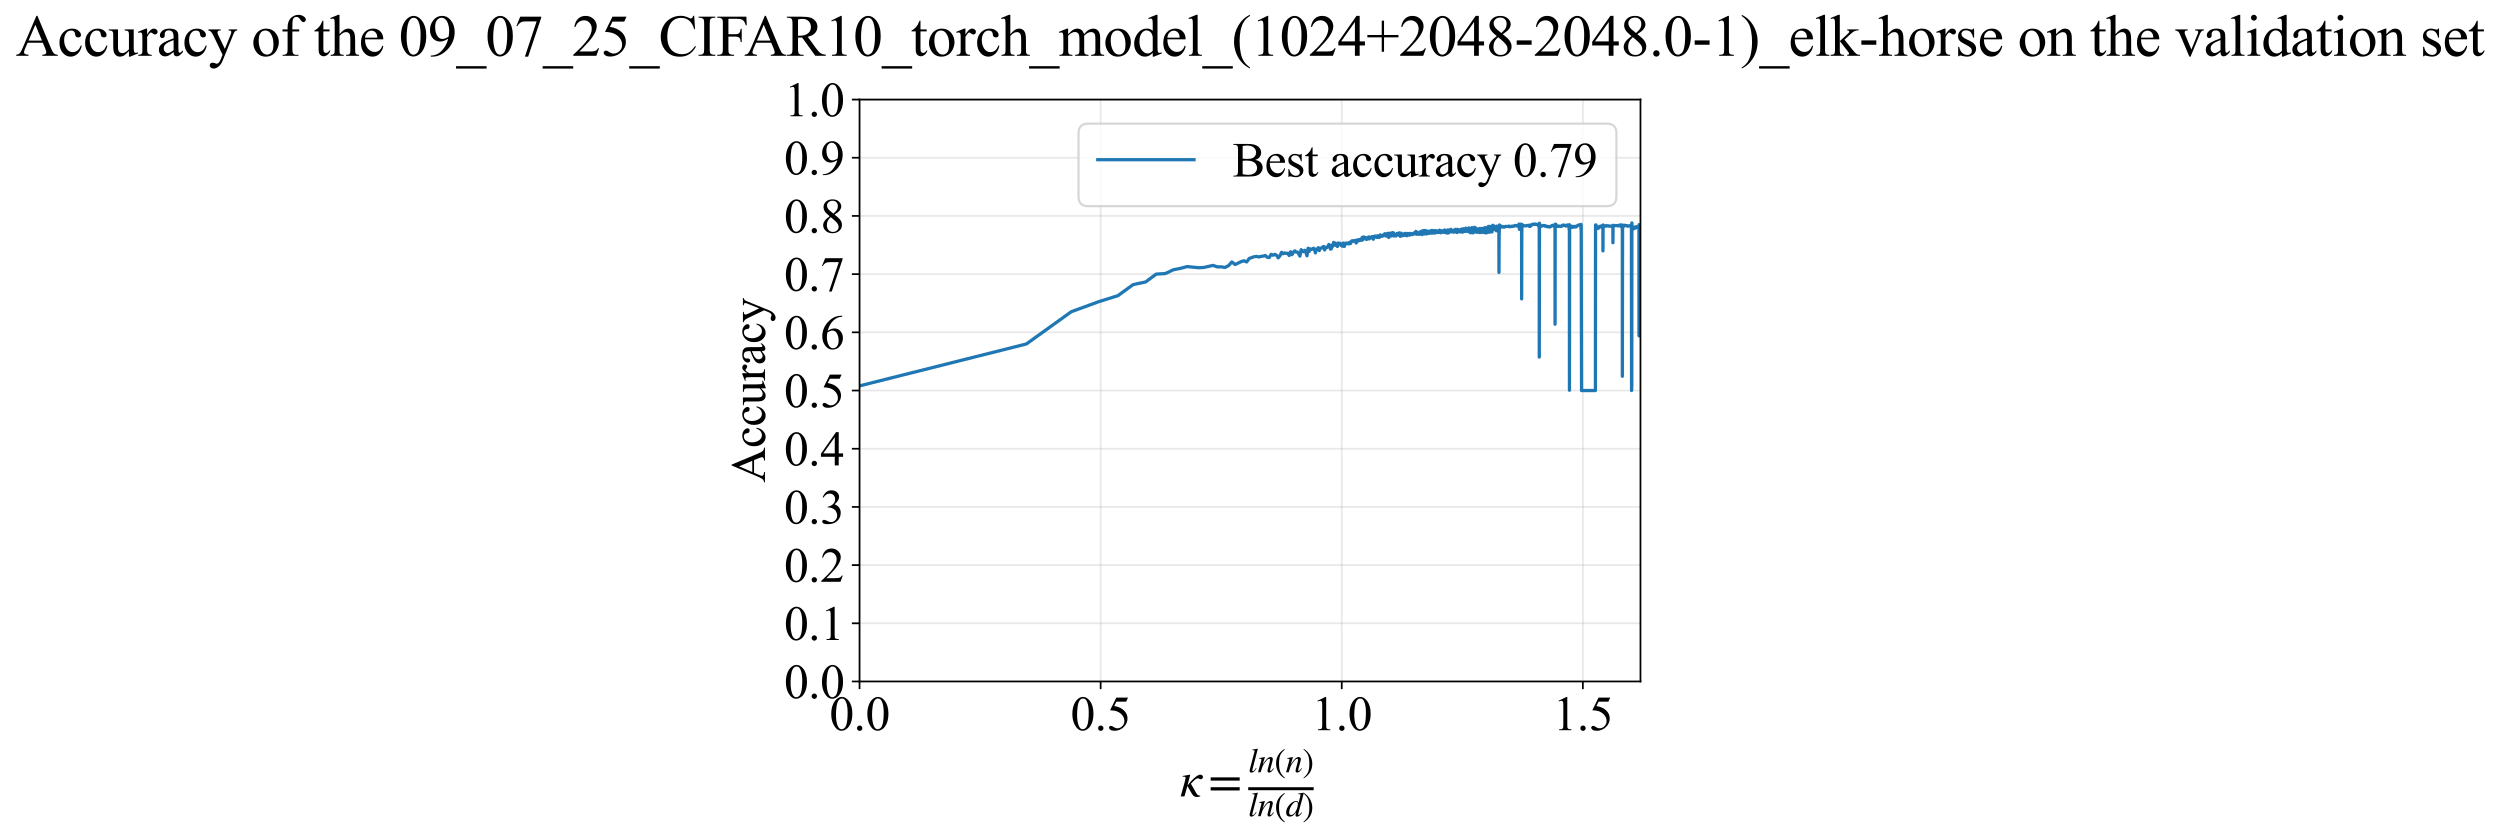 <?xml version="1.0" encoding="utf-8" standalone="no"?>
<!DOCTYPE svg PUBLIC "-//W3C//DTD SVG 1.1//EN"
  "http://www.w3.org/Graphics/SVG/1.1/DTD/svg11.dtd">
<svg xmlns:xlink="http://www.w3.org/1999/xlink" width="1143.252pt" height="383.266pt" viewBox="0 0 1143.252 383.266" xmlns="http://www.w3.org/2000/svg" version="1.1">
 <defs>
  <style type="text/css">*{stroke-linejoin: round; stroke-linecap: butt}</style>
 </defs>
 <g id="figure_1">
  <g id="patch_1">
   <path d="M -0 383.266 
L 1143.252 383.266 
L 1143.252 0 
L -0 0 
z
" style="fill: #ffffff"/>
  </g>
  <g id="axes_1">
   <g id="patch_2">
    <path d="M 393.066 311.644 
L 750.186 311.644 
L 750.186 45.532 
L 393.066 45.532 
z
" style="fill: #ffffff"/>
   </g>
   <g id="matplotlib.axis_1">
    <g id="xtick_1">
     <g id="line2d_1">
      <path d="M 393.066 311.644 
L 393.066 45.532 
" clip-path="url(#p6f22cb92a2)" style="fill: none; stroke: #b0b0b0; stroke-opacity: 0.3; stroke-width: 0.8; stroke-linecap: square"/>
     </g>
     <g id="line2d_2">
      <defs>
       <path id="m197a0064a8" d="M 0 0 
L 0 3.5 
" style="stroke: #000000; stroke-width: 0.8"/>
      </defs>
      <g>
       <use xlink:href="#m197a0064a8" x="393.066" y="311.644" style="stroke: #000000; stroke-width: 0.8"/>
      </g>
     </g>
     <g id="text_1">
      <!-- 0.0 -->
      <g transform="translate(379.316 333.92) scale(0.22 -0.22)">
       <defs>
        <path id="TimesNewRomanPSMT-30" d="M 231 2094 
Q 231 2819 450 3342 
Q 669 3866 1031 4122 
Q 1313 4325 1613 4325 
Q 2100 4325 2488 3828 
Q 2972 3213 2972 2159 
Q 2972 1422 2759 906 
Q 2547 391 2217 158 
Q 1888 -75 1581 -75 
Q 975 -75 572 641 
Q 231 1244 231 2094 
z
M 844 2016 
Q 844 1141 1059 588 
Q 1238 122 1591 122 
Q 1759 122 1940 273 
Q 2122 425 2216 781 
Q 2359 1319 2359 2297 
Q 2359 3022 2209 3506 
Q 2097 3866 1919 4016 
Q 1791 4119 1609 4119 
Q 1397 4119 1231 3928 
Q 1006 3669 925 3112 
Q 844 2556 844 2016 
z
" transform="scale(0.016)"/>
        <path id="TimesNewRomanPSMT-2e" d="M 800 606 
Q 947 606 1047 504 
Q 1147 403 1147 259 
Q 1147 116 1045 14 
Q 944 -88 800 -88 
Q 656 -88 554 14 
Q 453 116 453 259 
Q 453 406 554 506 
Q 656 606 800 606 
z
" transform="scale(0.016)"/>
       </defs>
       <use xlink:href="#TimesNewRomanPSMT-30"/>
       <use xlink:href="#TimesNewRomanPSMT-2e" transform="translate(50 0)"/>
       <use xlink:href="#TimesNewRomanPSMT-30" transform="translate(75 0)"/>
      </g>
     </g>
    </g>
    <g id="xtick_2">
     <g id="line2d_3">
      <path d="M 503.325 311.644 
L 503.325 45.532 
" clip-path="url(#p6f22cb92a2)" style="fill: none; stroke: #b0b0b0; stroke-opacity: 0.3; stroke-width: 0.8; stroke-linecap: square"/>
     </g>
     <g id="line2d_4">
      <g>
       <use xlink:href="#m197a0064a8" x="503.325" y="311.644" style="stroke: #000000; stroke-width: 0.8"/>
      </g>
     </g>
     <g id="text_2">
      <!-- 0.5 -->
      <g transform="translate(489.575 333.92) scale(0.22 -0.22)">
       <defs>
        <path id="TimesNewRomanPSMT-35" d="M 2778 4238 
L 2534 3706 
L 1259 3706 
L 981 3138 
Q 1809 3016 2294 2522 
Q 2709 2097 2709 1522 
Q 2709 1188 2573 903 
Q 2438 619 2231 419 
Q 2025 219 1772 97 
Q 1413 -75 1034 -75 
Q 653 -75 479 54 
Q 306 184 306 341 
Q 306 428 378 495 
Q 450 563 559 563 
Q 641 563 702 538 
Q 763 513 909 409 
Q 1144 247 1384 247 
Q 1750 247 2026 523 
Q 2303 800 2303 1197 
Q 2303 1581 2056 1914 
Q 1809 2247 1375 2428 
Q 1034 2569 447 2591 
L 1259 4238 
L 2778 4238 
z
" transform="scale(0.016)"/>
       </defs>
       <use xlink:href="#TimesNewRomanPSMT-30"/>
       <use xlink:href="#TimesNewRomanPSMT-2e" transform="translate(50 0)"/>
       <use xlink:href="#TimesNewRomanPSMT-35" transform="translate(75 0)"/>
      </g>
     </g>
    </g>
    <g id="xtick_3">
     <g id="line2d_5">
      <path d="M 613.583 311.644 
L 613.583 45.532 
" clip-path="url(#p6f22cb92a2)" style="fill: none; stroke: #b0b0b0; stroke-opacity: 0.3; stroke-width: 0.8; stroke-linecap: square"/>
     </g>
     <g id="line2d_6">
      <g>
       <use xlink:href="#m197a0064a8" x="613.583" y="311.644" style="stroke: #000000; stroke-width: 0.8"/>
      </g>
     </g>
     <g id="text_3">
      <!-- 1.0 -->
      <g transform="translate(599.833 333.92) scale(0.22 -0.22)">
       <defs>
        <path id="TimesNewRomanPSMT-31" d="M 750 3822 
L 1781 4325 
L 1884 4325 
L 1884 747 
Q 1884 391 1914 303 
Q 1944 216 2037 169 
Q 2131 122 2419 116 
L 2419 0 
L 825 0 
L 825 116 
Q 1125 122 1212 167 
Q 1300 213 1334 289 
Q 1369 366 1369 747 
L 1369 3034 
Q 1369 3497 1338 3628 
Q 1316 3728 1258 3775 
Q 1200 3822 1119 3822 
Q 1003 3822 797 3725 
L 750 3822 
z
" transform="scale(0.016)"/>
       </defs>
       <use xlink:href="#TimesNewRomanPSMT-31"/>
       <use xlink:href="#TimesNewRomanPSMT-2e" transform="translate(50 0)"/>
       <use xlink:href="#TimesNewRomanPSMT-30" transform="translate(75 0)"/>
      </g>
     </g>
    </g>
    <g id="xtick_4">
     <g id="line2d_7">
      <path d="M 723.842 311.644 
L 723.842 45.532 
" clip-path="url(#p6f22cb92a2)" style="fill: none; stroke: #b0b0b0; stroke-opacity: 0.3; stroke-width: 0.8; stroke-linecap: square"/>
     </g>
     <g id="line2d_8">
      <g>
       <use xlink:href="#m197a0064a8" x="723.842" y="311.644" style="stroke: #000000; stroke-width: 0.8"/>
      </g>
     </g>
     <g id="text_4">
      <!-- 1.5 -->
      <g transform="translate(710.092 333.92) scale(0.22 -0.22)">
       <use xlink:href="#TimesNewRomanPSMT-31"/>
       <use xlink:href="#TimesNewRomanPSMT-2e" transform="translate(50 0)"/>
       <use xlink:href="#TimesNewRomanPSMT-35" transform="translate(75 0)"/>
      </g>
     </g>
    </g>
    <g id="text_5">
     <!-- $\kappa  = \frac{ln(n)}{ln(d)}$ -->
     <g transform="translate(539.616 364.186) scale(0.22 -0.22)">
      <defs>
       <path id="STIXGeneral-Italic-3ba" d="M 979 1440 
L 998 1446 
Q 1850 2541 2464 2790 
Q 2547 2822 2630 2822 
Q 2797 2822 2886 2736 
Q 2976 2650 2976 2522 
Q 2976 2387 2893 2307 
Q 2810 2227 2682 2227 
Q 2605 2227 2502 2288 
Q 2400 2349 2336 2349 
Q 2170 2349 1990 2205 
Q 1811 2061 1414 1645 
L 2042 544 
Q 2202 262 2310 182 
Q 2419 102 2624 102 
L 2624 0 
Q 2374 -83 2182 -83 
Q 1786 -83 1555 326 
L 960 1350 
L 576 0 
L 90 0 
L 640 1978 
Q 730 2317 730 2406 
Q 730 2560 518 2560 
L 339 2560 
L 339 2650 
Q 678 2694 1306 2822 
L 1325 2803 
L 979 1440 
z
" transform="scale(0.016)"/>
       <path id="STIXGeneral-Regular-3d" d="M 4077 2048 
L 307 2048 
L 307 2470 
L 4077 2470 
L 4077 2048 
z
M 4077 768 
L 307 768 
L 307 1190 
L 4077 1190 
L 4077 768 
z
" transform="scale(0.016)"/>
       <path id="STIXGeneral-Italic-6c" d="M 1786 4339 
L 806 595 
Q 755 410 755 320 
Q 755 205 864 205 
Q 1037 205 1293 570 
L 1453 794 
L 1542 730 
Q 1254 275 1046 102 
Q 838 -70 576 -70 
Q 262 -70 262 288 
Q 262 397 288 480 
L 1165 3834 
Q 1184 3898 1184 3955 
Q 1184 4096 870 4096 
L 755 4096 
L 755 4198 
Q 1203 4250 1747 4371 
L 1786 4339 
z
" transform="scale(0.016)"/>
       <path id="STIXGeneral-Italic-6e" d="M 2944 749 
L 3034 666 
Q 2707 218 2534 80 
Q 2362 -58 2138 -58 
Q 2010 -58 1923 28 
Q 1837 115 1837 288 
Q 1837 390 1939 768 
L 2221 1805 
Q 2310 2150 2310 2310 
Q 2310 2496 2157 2496 
Q 1971 2496 1750 2275 
Q 1530 2054 1210 1587 
Q 998 1274 899 1024 
Q 800 774 570 0 
L 90 0 
L 704 2240 
Q 717 2304 717 2349 
Q 717 2445 630 2480 
Q 544 2515 301 2522 
L 301 2624 
Q 550 2675 857 2729 
Q 1165 2784 1338 2822 
L 1363 2810 
L 934 1414 
Q 1408 2170 1753 2496 
Q 2099 2822 2413 2822 
Q 2611 2822 2720 2716 
Q 2829 2611 2829 2432 
Q 2829 2272 2765 2048 
L 2406 749 
Q 2317 429 2317 358 
Q 2317 243 2419 243 
Q 2541 243 2810 582 
Q 2854 634 2944 749 
z
" transform="scale(0.016)"/>
       <path id="STIXGeneral-Regular-28" d="M 1946 -1030 
L 1869 -1133 
Q 1126 -710 716 32 
Q 307 774 307 1613 
Q 307 3386 1888 4326 
L 1946 4224 
Q 1293 3667 1075 3126 
Q 858 2586 858 1632 
Q 858 685 1082 96 
Q 1306 -493 1946 -1030 
z
" transform="scale(0.016)"/>
       <path id="STIXGeneral-Regular-29" d="M 186 4224 
L 262 4326 
Q 992 3891 1408 3148 
Q 1824 2406 1824 1581 
Q 1824 -166 243 -1133 
L 186 -1030 
Q 845 -486 1059 54 
Q 1274 595 1274 1562 
Q 1274 2534 1059 3120 
Q 845 3706 186 4224 
z
" transform="scale(0.016)"/>
       <path id="STIXGeneral-Italic-64" d="M 3334 4371 
L 3373 4333 
L 3123 3360 
L 2739 1958 
Q 2323 429 2323 384 
Q 2323 256 2438 256 
Q 2522 256 2614 336 
Q 2707 416 2963 710 
L 3040 646 
Q 2547 -83 2099 -83 
Q 1978 -83 1907 -6 
Q 1837 70 1837 205 
Q 1837 397 1920 774 
Q 1645 307 1379 118 
Q 1114 -70 781 -70 
Q 461 -70 278 125 
Q 96 320 96 678 
Q 96 1440 713 2131 
Q 1331 2822 1965 2822 
Q 2163 2822 2256 2732 
Q 2349 2643 2381 2451 
L 2387 2451 
L 2675 3494 
Q 2765 3808 2765 3949 
Q 2765 4051 2694 4076 
Q 2624 4102 2355 4115 
L 2355 4224 
Q 2848 4269 3334 4371 
z
M 2278 2310 
Q 2278 2477 2185 2576 
Q 2093 2675 1978 2675 
Q 1677 2675 1395 2381 
Q 1075 2042 864 1571 
Q 653 1101 653 704 
Q 653 486 752 361 
Q 851 237 1024 237 
Q 1312 237 1606 550 
Q 1901 864 2089 1350 
Q 2278 1837 2278 2310 
z
" transform="scale(0.016)"/>
      </defs>
      <use xlink:href="#STIXGeneral-Italic-3ba" transform="translate(0 0.003)"/>
      <use xlink:href="#STIXGeneral-Regular-3d" transform="translate(58.84 0.003)"/>
      <use xlink:href="#STIXGeneral-Italic-6c" transform="translate(141.78 50.192) scale(0.7)"/>
      <use xlink:href="#STIXGeneral-Italic-6e" transform="translate(161.24 50.192) scale(0.7)"/>
      <use xlink:href="#STIXGeneral-Regular-28" transform="translate(196.24 50.192) scale(0.7)"/>
      <use xlink:href="#STIXGeneral-Italic-6e" transform="translate(219.55 50.192) scale(0.7)"/>
      <use xlink:href="#STIXGeneral-Regular-29" transform="translate(254.55 50.192) scale(0.7)"/>
      <use xlink:href="#STIXGeneral-Italic-6c" transform="translate(141.78 -41.258) scale(0.7)"/>
      <use xlink:href="#STIXGeneral-Italic-6e" transform="translate(161.24 -41.258) scale(0.7)"/>
      <use xlink:href="#STIXGeneral-Regular-28" transform="translate(196.24 -41.258) scale(0.7)"/>
      <use xlink:href="#STIXGeneral-Italic-64" transform="translate(219.55 -41.258) scale(0.7)"/>
      <use xlink:href="#STIXGeneral-Regular-29" transform="translate(254.55 -41.258) scale(0.7)"/>
      <path d="M 141.78 12.8 
L 141.78 19.05 
L 277.86 19.05 
L 277.86 12.8 
L 141.78 12.8 
z
"/>
     </g>
    </g>
   </g>
   <g id="matplotlib.axis_2">
    <g id="ytick_1">
     <g id="line2d_9">
      <path d="M 393.066 311.644 
L 750.186 311.644 
" clip-path="url(#p6f22cb92a2)" style="fill: none; stroke: #b0b0b0; stroke-opacity: 0.3; stroke-width: 0.8; stroke-linecap: square"/>
     </g>
     <g id="line2d_10">
      <defs>
       <path id="m36a43d6cfe" d="M 0 0 
L -3.5 0 
" style="stroke: #000000; stroke-width: 0.8"/>
      </defs>
      <g>
       <use xlink:href="#m36a43d6cfe" x="393.066" y="311.644" style="stroke: #000000; stroke-width: 0.8"/>
      </g>
     </g>
     <g id="text_6">
      <!-- 0.0 -->
      <g transform="translate(358.566 319.282) scale(0.22 -0.22)">
       <use xlink:href="#TimesNewRomanPSMT-30"/>
       <use xlink:href="#TimesNewRomanPSMT-2e" transform="translate(50 0)"/>
       <use xlink:href="#TimesNewRomanPSMT-30" transform="translate(75 0)"/>
      </g>
     </g>
    </g>
    <g id="ytick_2">
     <g id="line2d_11">
      <path d="M 393.066 285.032 
L 750.186 285.032 
" clip-path="url(#p6f22cb92a2)" style="fill: none; stroke: #b0b0b0; stroke-opacity: 0.3; stroke-width: 0.8; stroke-linecap: square"/>
     </g>
     <g id="line2d_12">
      <g>
       <use xlink:href="#m36a43d6cfe" x="393.066" y="285.032" style="stroke: #000000; stroke-width: 0.8"/>
      </g>
     </g>
     <g id="text_7">
      <!-- 0.1 -->
      <g transform="translate(358.566 292.67) scale(0.22 -0.22)">
       <use xlink:href="#TimesNewRomanPSMT-30"/>
       <use xlink:href="#TimesNewRomanPSMT-2e" transform="translate(50 0)"/>
       <use xlink:href="#TimesNewRomanPSMT-31" transform="translate(75 0)"/>
      </g>
     </g>
    </g>
    <g id="ytick_3">
     <g id="line2d_13">
      <path d="M 393.066 258.421 
L 750.186 258.421 
" clip-path="url(#p6f22cb92a2)" style="fill: none; stroke: #b0b0b0; stroke-opacity: 0.3; stroke-width: 0.8; stroke-linecap: square"/>
     </g>
     <g id="line2d_14">
      <g>
       <use xlink:href="#m36a43d6cfe" x="393.066" y="258.421" style="stroke: #000000; stroke-width: 0.8"/>
      </g>
     </g>
     <g id="text_8">
      <!-- 0.2 -->
      <g transform="translate(358.566 266.059) scale(0.22 -0.22)">
       <defs>
        <path id="TimesNewRomanPSMT-32" d="M 2934 816 
L 2638 0 
L 138 0 
L 138 116 
Q 1241 1122 1691 1759 
Q 2141 2397 2141 2925 
Q 2141 3328 1894 3587 
Q 1647 3847 1303 3847 
Q 991 3847 742 3664 
Q 494 3481 375 3128 
L 259 3128 
Q 338 3706 661 4015 
Q 984 4325 1469 4325 
Q 1984 4325 2329 3994 
Q 2675 3663 2675 3213 
Q 2675 2891 2525 2569 
Q 2294 2063 1775 1497 
Q 997 647 803 472 
L 1909 472 
Q 2247 472 2383 497 
Q 2519 522 2628 598 
Q 2738 675 2819 816 
L 2934 816 
z
" transform="scale(0.016)"/>
       </defs>
       <use xlink:href="#TimesNewRomanPSMT-30"/>
       <use xlink:href="#TimesNewRomanPSMT-2e" transform="translate(50 0)"/>
       <use xlink:href="#TimesNewRomanPSMT-32" transform="translate(75 0)"/>
      </g>
     </g>
    </g>
    <g id="ytick_4">
     <g id="line2d_15">
      <path d="M 393.066 231.81 
L 750.186 231.81 
" clip-path="url(#p6f22cb92a2)" style="fill: none; stroke: #b0b0b0; stroke-opacity: 0.3; stroke-width: 0.8; stroke-linecap: square"/>
     </g>
     <g id="line2d_16">
      <g>
       <use xlink:href="#m36a43d6cfe" x="393.066" y="231.81" style="stroke: #000000; stroke-width: 0.8"/>
      </g>
     </g>
     <g id="text_9">
      <!-- 0.3 -->
      <g transform="translate(358.566 239.448) scale(0.22 -0.22)">
       <defs>
        <path id="TimesNewRomanPSMT-33" d="M 325 3431 
Q 506 3859 782 4092 
Q 1059 4325 1472 4325 
Q 1981 4325 2253 3994 
Q 2459 3747 2459 3466 
Q 2459 3003 1878 2509 
Q 2269 2356 2469 2072 
Q 2669 1788 2669 1403 
Q 2669 853 2319 450 
Q 1863 -75 997 -75 
Q 569 -75 414 31 
Q 259 138 259 259 
Q 259 350 332 419 
Q 406 488 509 488 
Q 588 488 669 463 
Q 722 447 909 348 
Q 1097 250 1169 231 
Q 1284 197 1416 197 
Q 1734 197 1970 444 
Q 2206 691 2206 1028 
Q 2206 1275 2097 1509 
Q 2016 1684 1919 1775 
Q 1784 1900 1550 2001 
Q 1316 2103 1072 2103 
L 972 2103 
L 972 2197 
Q 1219 2228 1467 2375 
Q 1716 2522 1828 2728 
Q 1941 2934 1941 3181 
Q 1941 3503 1739 3701 
Q 1538 3900 1238 3900 
Q 753 3900 428 3381 
L 325 3431 
z
" transform="scale(0.016)"/>
       </defs>
       <use xlink:href="#TimesNewRomanPSMT-30"/>
       <use xlink:href="#TimesNewRomanPSMT-2e" transform="translate(50 0)"/>
       <use xlink:href="#TimesNewRomanPSMT-33" transform="translate(75 0)"/>
      </g>
     </g>
    </g>
    <g id="ytick_5">
     <g id="line2d_17">
      <path d="M 393.066 205.199 
L 750.186 205.199 
" clip-path="url(#p6f22cb92a2)" style="fill: none; stroke: #b0b0b0; stroke-opacity: 0.3; stroke-width: 0.8; stroke-linecap: square"/>
     </g>
     <g id="line2d_18">
      <g>
       <use xlink:href="#m36a43d6cfe" x="393.066" y="205.199" style="stroke: #000000; stroke-width: 0.8"/>
      </g>
     </g>
     <g id="text_10">
      <!-- 0.4 -->
      <g transform="translate(358.566 212.837) scale(0.22 -0.22)">
       <defs>
        <path id="TimesNewRomanPSMT-34" d="M 2978 1563 
L 2978 1119 
L 2409 1119 
L 2409 0 
L 1894 0 
L 1894 1119 
L 100 1119 
L 100 1519 
L 2066 4325 
L 2409 4325 
L 2409 1563 
L 2978 1563 
z
M 1894 1563 
L 1894 3666 
L 406 1563 
L 1894 1563 
z
" transform="scale(0.016)"/>
       </defs>
       <use xlink:href="#TimesNewRomanPSMT-30"/>
       <use xlink:href="#TimesNewRomanPSMT-2e" transform="translate(50 0)"/>
       <use xlink:href="#TimesNewRomanPSMT-34" transform="translate(75 0)"/>
      </g>
     </g>
    </g>
    <g id="ytick_6">
     <g id="line2d_19">
      <path d="M 393.066 178.588 
L 750.186 178.588 
" clip-path="url(#p6f22cb92a2)" style="fill: none; stroke: #b0b0b0; stroke-opacity: 0.3; stroke-width: 0.8; stroke-linecap: square"/>
     </g>
     <g id="line2d_20">
      <g>
       <use xlink:href="#m36a43d6cfe" x="393.066" y="178.588" style="stroke: #000000; stroke-width: 0.8"/>
      </g>
     </g>
     <g id="text_11">
      <!-- 0.5 -->
      <g transform="translate(358.566 186.226) scale(0.22 -0.22)">
       <use xlink:href="#TimesNewRomanPSMT-30"/>
       <use xlink:href="#TimesNewRomanPSMT-2e" transform="translate(50 0)"/>
       <use xlink:href="#TimesNewRomanPSMT-35" transform="translate(75 0)"/>
      </g>
     </g>
    </g>
    <g id="ytick_7">
     <g id="line2d_21">
      <path d="M 393.066 151.976 
L 750.186 151.976 
" clip-path="url(#p6f22cb92a2)" style="fill: none; stroke: #b0b0b0; stroke-opacity: 0.3; stroke-width: 0.8; stroke-linecap: square"/>
     </g>
     <g id="line2d_22">
      <g>
       <use xlink:href="#m36a43d6cfe" x="393.066" y="151.976" style="stroke: #000000; stroke-width: 0.8"/>
      </g>
     </g>
     <g id="text_12">
      <!-- 0.6 -->
      <g transform="translate(358.566 159.614) scale(0.22 -0.22)">
       <defs>
        <path id="TimesNewRomanPSMT-36" d="M 2869 4325 
L 2869 4209 
Q 2456 4169 2195 4045 
Q 1934 3922 1679 3669 
Q 1425 3416 1258 3105 
Q 1091 2794 978 2366 
Q 1428 2675 1881 2675 
Q 2316 2675 2634 2325 
Q 2953 1975 2953 1425 
Q 2953 894 2631 456 
Q 2244 -75 1606 -75 
Q 1172 -75 869 213 
Q 275 772 275 1663 
Q 275 2231 503 2743 
Q 731 3256 1154 3653 
Q 1578 4050 1965 4187 
Q 2353 4325 2688 4325 
L 2869 4325 
z
M 925 2138 
Q 869 1716 869 1456 
Q 869 1156 980 804 
Q 1091 453 1309 247 
Q 1469 100 1697 100 
Q 1969 100 2183 356 
Q 2397 613 2397 1088 
Q 2397 1622 2184 2012 
Q 1972 2403 1581 2403 
Q 1463 2403 1327 2353 
Q 1191 2303 925 2138 
z
" transform="scale(0.016)"/>
       </defs>
       <use xlink:href="#TimesNewRomanPSMT-30"/>
       <use xlink:href="#TimesNewRomanPSMT-2e" transform="translate(50 0)"/>
       <use xlink:href="#TimesNewRomanPSMT-36" transform="translate(75 0)"/>
      </g>
     </g>
    </g>
    <g id="ytick_8">
     <g id="line2d_23">
      <path d="M 393.066 125.365 
L 750.186 125.365 
" clip-path="url(#p6f22cb92a2)" style="fill: none; stroke: #b0b0b0; stroke-opacity: 0.3; stroke-width: 0.8; stroke-linecap: square"/>
     </g>
     <g id="line2d_24">
      <g>
       <use xlink:href="#m36a43d6cfe" x="393.066" y="125.365" style="stroke: #000000; stroke-width: 0.8"/>
      </g>
     </g>
     <g id="text_13">
      <!-- 0.7 -->
      <g transform="translate(358.566 133.003) scale(0.22 -0.22)">
       <defs>
        <path id="TimesNewRomanPSMT-37" d="M 644 4238 
L 2916 4238 
L 2916 4119 
L 1503 -88 
L 1153 -88 
L 2419 3728 
L 1253 3728 
Q 900 3728 750 3644 
Q 488 3500 328 3200 
L 238 3234 
L 644 4238 
z
" transform="scale(0.016)"/>
       </defs>
       <use xlink:href="#TimesNewRomanPSMT-30"/>
       <use xlink:href="#TimesNewRomanPSMT-2e" transform="translate(50 0)"/>
       <use xlink:href="#TimesNewRomanPSMT-37" transform="translate(75 0)"/>
      </g>
     </g>
    </g>
    <g id="ytick_9">
     <g id="line2d_25">
      <path d="M 393.066 98.754 
L 750.186 98.754 
" clip-path="url(#p6f22cb92a2)" style="fill: none; stroke: #b0b0b0; stroke-opacity: 0.3; stroke-width: 0.8; stroke-linecap: square"/>
     </g>
     <g id="line2d_26">
      <g>
       <use xlink:href="#m36a43d6cfe" x="393.066" y="98.754" style="stroke: #000000; stroke-width: 0.8"/>
      </g>
     </g>
     <g id="text_14">
      <!-- 0.8 -->
      <g transform="translate(358.566 106.392) scale(0.22 -0.22)">
       <defs>
        <path id="TimesNewRomanPSMT-38" d="M 1228 2134 
Q 725 2547 579 2797 
Q 434 3047 434 3316 
Q 434 3728 753 4026 
Q 1072 4325 1600 4325 
Q 2113 4325 2425 4047 
Q 2738 3769 2738 3413 
Q 2738 3175 2569 2928 
Q 2400 2681 1866 2347 
Q 2416 1922 2594 1678 
Q 2831 1359 2831 1006 
Q 2831 559 2490 242 
Q 2150 -75 1597 -75 
Q 994 -75 656 303 
Q 388 606 388 966 
Q 388 1247 577 1523 
Q 766 1800 1228 2134 
z
M 1719 2469 
Q 2094 2806 2194 3001 
Q 2294 3197 2294 3444 
Q 2294 3772 2109 3958 
Q 1925 4144 1606 4144 
Q 1288 4144 1088 3959 
Q 888 3775 888 3528 
Q 888 3366 970 3203 
Q 1053 3041 1206 2894 
L 1719 2469 
z
M 1375 2016 
Q 1116 1797 991 1539 
Q 866 1281 866 981 
Q 866 578 1086 336 
Q 1306 94 1647 94 
Q 1984 94 2187 284 
Q 2391 475 2391 747 
Q 2391 972 2272 1150 
Q 2050 1481 1375 2016 
z
" transform="scale(0.016)"/>
       </defs>
       <use xlink:href="#TimesNewRomanPSMT-30"/>
       <use xlink:href="#TimesNewRomanPSMT-2e" transform="translate(50 0)"/>
       <use xlink:href="#TimesNewRomanPSMT-38" transform="translate(75 0)"/>
      </g>
     </g>
    </g>
    <g id="ytick_10">
     <g id="line2d_27">
      <path d="M 393.066 72.143 
L 750.186 72.143 
" clip-path="url(#p6f22cb92a2)" style="fill: none; stroke: #b0b0b0; stroke-opacity: 0.3; stroke-width: 0.8; stroke-linecap: square"/>
     </g>
     <g id="line2d_28">
      <g>
       <use xlink:href="#m36a43d6cfe" x="393.066" y="72.143" style="stroke: #000000; stroke-width: 0.8"/>
      </g>
     </g>
     <g id="text_15">
      <!-- 0.9 -->
      <g transform="translate(358.566 79.781) scale(0.22 -0.22)">
       <defs>
        <path id="TimesNewRomanPSMT-39" d="M 338 -88 
L 338 28 
Q 744 34 1094 217 
Q 1444 400 1770 856 
Q 2097 1313 2225 1859 
Q 1734 1544 1338 1544 
Q 891 1544 572 1889 
Q 253 2234 253 2806 
Q 253 3363 572 3797 
Q 956 4325 1575 4325 
Q 2097 4325 2469 3894 
Q 2925 3359 2925 2575 
Q 2925 1869 2578 1258 
Q 2231 647 1613 244 
Q 1109 -88 516 -88 
L 338 -88 
z
M 2275 2091 
Q 2331 2497 2331 2741 
Q 2331 3044 2228 3395 
Q 2125 3747 1936 3934 
Q 1747 4122 1506 4122 
Q 1228 4122 1018 3872 
Q 809 3622 809 3128 
Q 809 2469 1088 2097 
Q 1291 1828 1588 1828 
Q 1731 1828 1928 1897 
Q 2125 1966 2275 2091 
z
" transform="scale(0.016)"/>
       </defs>
       <use xlink:href="#TimesNewRomanPSMT-30"/>
       <use xlink:href="#TimesNewRomanPSMT-2e" transform="translate(50 0)"/>
       <use xlink:href="#TimesNewRomanPSMT-39" transform="translate(75 0)"/>
      </g>
     </g>
    </g>
    <g id="ytick_11">
     <g id="line2d_29">
      <path d="M 393.066 45.532 
L 750.186 45.532 
" clip-path="url(#p6f22cb92a2)" style="fill: none; stroke: #b0b0b0; stroke-opacity: 0.3; stroke-width: 0.8; stroke-linecap: square"/>
     </g>
     <g id="line2d_30">
      <g>
       <use xlink:href="#m36a43d6cfe" x="393.066" y="45.532" style="stroke: #000000; stroke-width: 0.8"/>
      </g>
     </g>
     <g id="text_16">
      <!-- 1.0 -->
      <g transform="translate(358.566 53.17) scale(0.22 -0.22)">
       <use xlink:href="#TimesNewRomanPSMT-31"/>
       <use xlink:href="#TimesNewRomanPSMT-2e" transform="translate(50 0)"/>
       <use xlink:href="#TimesNewRomanPSMT-30" transform="translate(75 0)"/>
      </g>
     </g>
    </g>
    <g id="text_17">
     <!-- Accuracy -->
     <g transform="translate(349.819 220.726) rotate(-90) scale(0.22 -0.22)">
      <defs>
       <path id="TimesNewRomanPSMT-41" d="M 2928 1419 
L 1288 1419 
L 1000 750 
Q 894 503 894 381 
Q 894 284 986 211 
Q 1078 138 1384 116 
L 1384 0 
L 50 0 
L 50 116 
Q 316 163 394 238 
Q 553 388 747 847 
L 2238 4334 
L 2347 4334 
L 3822 809 
Q 4000 384 4145 257 
Q 4291 131 4550 116 
L 4550 0 
L 2878 0 
L 2878 116 
Q 3131 128 3220 200 
Q 3309 272 3309 375 
Q 3309 513 3184 809 
L 2928 1419 
z
M 2841 1650 
L 2122 3363 
L 1384 1650 
L 2841 1650 
z
" transform="scale(0.016)"/>
       <path id="TimesNewRomanPSMT-63" d="M 2631 1088 
Q 2516 522 2178 217 
Q 1841 -88 1431 -88 
Q 944 -88 581 321 
Q 219 731 219 1428 
Q 219 2103 620 2525 
Q 1022 2947 1584 2947 
Q 2006 2947 2278 2723 
Q 2550 2500 2550 2259 
Q 2550 2141 2473 2067 
Q 2397 1994 2259 1994 
Q 2075 1994 1981 2113 
Q 1928 2178 1911 2362 
Q 1894 2547 1784 2644 
Q 1675 2738 1481 2738 
Q 1169 2738 978 2506 
Q 725 2200 725 1697 
Q 725 1184 976 792 
Q 1228 400 1656 400 
Q 1963 400 2206 609 
Q 2378 753 2541 1131 
L 2631 1088 
z
" transform="scale(0.016)"/>
       <path id="TimesNewRomanPSMT-75" d="M 2709 2863 
L 2709 1128 
Q 2709 631 2732 520 
Q 2756 409 2807 365 
Q 2859 322 2928 322 
Q 3025 322 3147 375 
L 3191 266 
L 2334 -88 
L 2194 -88 
L 2194 519 
Q 1825 119 1631 15 
Q 1438 -88 1222 -88 
Q 981 -88 804 51 
Q 628 191 559 409 
Q 491 628 491 1028 
L 491 2306 
Q 491 2509 447 2587 
Q 403 2666 317 2708 
Q 231 2750 6 2747 
L 6 2863 
L 1009 2863 
L 1009 947 
Q 1009 547 1148 422 
Q 1288 297 1484 297 
Q 1619 297 1789 381 
Q 1959 466 2194 703 
L 2194 2325 
Q 2194 2569 2105 2655 
Q 2016 2741 1734 2747 
L 1734 2863 
L 2709 2863 
z
" transform="scale(0.016)"/>
       <path id="TimesNewRomanPSMT-72" d="M 1038 2947 
L 1038 2303 
Q 1397 2947 1775 2947 
Q 1947 2947 2059 2842 
Q 2172 2738 2172 2600 
Q 2172 2478 2090 2393 
Q 2009 2309 1897 2309 
Q 1788 2309 1652 2417 
Q 1516 2525 1450 2525 
Q 1394 2525 1328 2463 
Q 1188 2334 1038 2041 
L 1038 669 
Q 1038 431 1097 309 
Q 1138 225 1241 169 
Q 1344 113 1538 113 
L 1538 0 
L 72 0 
L 72 113 
Q 291 113 397 181 
Q 475 231 506 341 
Q 522 394 522 644 
L 522 1753 
Q 522 2253 501 2348 
Q 481 2444 426 2487 
Q 372 2531 291 2531 
Q 194 2531 72 2484 
L 41 2597 
L 906 2947 
L 1038 2947 
z
" transform="scale(0.016)"/>
       <path id="TimesNewRomanPSMT-61" d="M 1822 413 
Q 1381 72 1269 19 
Q 1100 -59 909 -59 
Q 613 -59 420 144 
Q 228 347 228 678 
Q 228 888 322 1041 
Q 450 1253 767 1440 
Q 1084 1628 1822 1897 
L 1822 2009 
Q 1822 2438 1686 2597 
Q 1550 2756 1291 2756 
Q 1094 2756 978 2650 
Q 859 2544 859 2406 
L 866 2225 
Q 866 2081 792 2003 
Q 719 1925 600 1925 
Q 484 1925 411 2006 
Q 338 2088 338 2228 
Q 338 2497 613 2722 
Q 888 2947 1384 2947 
Q 1766 2947 2009 2819 
Q 2194 2722 2281 2516 
Q 2338 2381 2338 1966 
L 2338 994 
Q 2338 584 2353 492 
Q 2369 400 2405 369 
Q 2441 338 2488 338 
Q 2538 338 2575 359 
Q 2641 400 2828 588 
L 2828 413 
Q 2478 -56 2159 -56 
Q 2006 -56 1915 50 
Q 1825 156 1822 413 
z
M 1822 616 
L 1822 1706 
Q 1350 1519 1213 1441 
Q 966 1303 859 1153 
Q 753 1003 753 825 
Q 753 600 887 451 
Q 1022 303 1197 303 
Q 1434 303 1822 616 
z
" transform="scale(0.016)"/>
       <path id="TimesNewRomanPSMT-79" d="M 38 2863 
L 1372 2863 
L 1372 2747 
L 1306 2747 
Q 1166 2747 1095 2686 
Q 1025 2625 1025 2534 
Q 1025 2413 1128 2197 
L 1825 753 
L 2466 2334 
Q 2519 2463 2519 2588 
Q 2519 2644 2497 2672 
Q 2472 2706 2419 2726 
Q 2366 2747 2231 2747 
L 2231 2863 
L 3163 2863 
L 3163 2747 
Q 3047 2734 2984 2696 
Q 2922 2659 2847 2556 
Q 2819 2513 2741 2316 
L 1575 -541 
Q 1406 -956 1132 -1168 
Q 859 -1381 606 -1381 
Q 422 -1381 303 -1275 
Q 184 -1169 184 -1031 
Q 184 -900 270 -820 
Q 356 -741 506 -741 
Q 609 -741 788 -809 
Q 913 -856 944 -856 
Q 1038 -856 1148 -759 
Q 1259 -663 1372 -384 
L 1575 113 
L 547 2272 
Q 500 2369 397 2513 
Q 319 2622 269 2659 
Q 197 2709 38 2747 
L 38 2863 
z
" transform="scale(0.016)"/>
      </defs>
      <use xlink:href="#TimesNewRomanPSMT-41"/>
      <use xlink:href="#TimesNewRomanPSMT-63" transform="translate(72.217 0)"/>
      <use xlink:href="#TimesNewRomanPSMT-63" transform="translate(116.602 0)"/>
      <use xlink:href="#TimesNewRomanPSMT-75" transform="translate(160.986 0)"/>
      <use xlink:href="#TimesNewRomanPSMT-72" transform="translate(210.986 0)"/>
      <use xlink:href="#TimesNewRomanPSMT-61" transform="translate(244.287 0)"/>
      <use xlink:href="#TimesNewRomanPSMT-63" transform="translate(288.672 0)"/>
      <use xlink:href="#TimesNewRomanPSMT-79" transform="translate(333.057 0)"/>
     </g>
    </g>
   </g>
   <g id="line2d_31">
    <path d="M 393.066 176.459 
L 469.356 157.299 
L 489.928 142.529 
L 502.319 138.005 
L 511.213 135.211 
L 518.157 130.155 
L 523.853 128.958 
L 528.683 125.365 
L 532.875 125.099 
L 536.578 123.369 
L 539.895 122.704 
L 542.899 121.906 
L 548.169 122.438 
L 550.51 122.305 
L 554.73 121.373 
L 556.647 122.039 
L 558.455 122.039 
L 560.166 122.305 
L 561.789 121.506 
L 563.334 119.777 
L 564.807 120.974 
L 567.563 119.644 
L 568.857 119.245 
L 570.1 119.777 
L 571.296 118.18 
L 573.561 117.382 
L 574.636 117.249 
L 575.676 117.515 
L 576.683 117.249 
L 577.658 117.116 
L 578.605 116.85 
L 579.525 117.648 
L 580.419 117.781 
L 581.288 116.317 
L 582.134 116.716 
L 582.958 116.317 
L 583.762 116.716 
L 584.545 117.914 
L 585.31 116.983 
L 586.057 115.386 
L 586.787 116.051 
L 587.5 115.652 
L 588.198 115.918 
L 588.881 115.785 
L 589.549 116.85 
L 590.204 115.12 
L 590.845 116.45 
L 591.474 115.386 
L 592.09 114.721 
L 592.695 115.253 
L 593.289 115.253 
L 593.871 116.051 
L 594.444 117.116 
L 595.006 114.188 
L 595.558 114.854 
L 596.101 115.12 
L 596.635 114.454 
L 597.16 115.253 
L 597.676 116.983 
L 598.184 113.523 
L 598.685 114.987 
L 599.177 113.789 
L 599.662 114.055 
L 600.14 113.922 
L 600.61 113.523 
L 601.074 113.789 
L 601.531 115.652 
L 601.982 113.922 
L 602.426 113.922 
L 602.865 113.257 
L 603.297 114.588 
L 603.723 113.656 
L 604.144 113.39 
L 604.559 113.39 
L 604.969 112.858 
L 605.374 112.725 
L 605.774 114.321 
L 606.169 113.124 
L 606.558 113.257 
L 606.944 113.124 
L 607.7 111.793 
L 608.072 112.193 
L 608.439 113.922 
L 608.802 113.789 
L 609.162 112.059 
L 609.517 112.592 
L 609.868 110.862 
L 610.215 111.394 
L 610.559 111.128 
L 610.899 112.193 
L 611.235 111.793 
L 611.568 112.725 
L 611.897 111.128 
L 612.223 111.66 
L 612.546 111.261 
L 612.865 111.261 
L 613.181 112.193 
L 613.494 111.527 
L 613.804 112.592 
L 614.112 111.66 
L 614.416 111.128 
L 614.717 112.725 
L 615.015 111.527 
L 615.311 111.527 
L 615.604 111.128 
L 615.894 111.527 
L 616.182 111.394 
L 616.467 111.128 
L 616.75 111.527 
L 617.03 111.394 
L 617.307 110.729 
L 617.582 111.394 
L 618.126 110.197 
L 618.394 110.064 
L 618.66 110.33 
L 618.924 110.33 
L 619.185 110.064 
L 619.445 110.33 
L 619.702 109.931 
L 619.958 110.729 
L 620.211 111.128 
L 620.462 109.798 
L 620.712 110.33 
L 620.959 109.664 
L 621.204 110.197 
L 621.448 109.531 
L 621.69 109.931 
L 621.93 109.798 
L 622.168 109.531 
L 622.404 109.531 
L 622.639 109.931 
L 622.872 108.6 
L 623.103 109.664 
L 623.333 109.531 
L 623.56 108.334 
L 624.011 108.6 
L 624.234 108.866 
L 624.456 108.6 
L 624.895 109.531 
L 625.112 109.132 
L 625.327 109.265 
L 625.541 108.6 
L 625.754 108.999 
L 625.965 108.334 
L 626.175 109.265 
L 626.383 108.467 
L 626.591 108.6 
L 626.796 108.866 
L 627.001 108.6 
L 627.204 108.6 
L 627.406 108.201 
L 627.606 108.467 
L 627.806 108.201 
L 628.004 109.398 
L 628.201 108.201 
L 628.784 107.935 
L 629.167 108.334 
L 629.546 108.6 
L 629.92 107.802 
L 630.473 108.6 
L 630.655 108.6 
L 630.836 108.068 
L 631.016 108.334 
L 631.195 107.403 
L 631.551 107.935 
L 631.902 107.935 
L 632.076 108.068 
L 632.422 107.802 
L 632.593 107.403 
L 632.764 107.669 
L 632.933 107.669 
L 633.27 106.87 
L 633.437 107.536 
L 633.603 107.403 
L 633.768 107.935 
L 633.932 107.403 
L 634.258 107.935 
L 634.42 106.737 
L 634.581 107.935 
L 634.741 107.802 
L 634.901 106.737 
L 635.059 108.6 
L 635.531 106.604 
L 635.841 107.403 
L 635.995 107.269 
L 636.148 107.935 
L 636.301 107.269 
L 636.452 107.403 
L 636.754 106.338 
L 636.903 107.536 
L 637.052 107.403 
L 637.201 106.471 
L 637.348 107.935 
L 637.641 107.269 
L 637.787 107.669 
L 637.932 107.536 
L 638.362 107.935 
L 638.787 106.737 
L 639.207 107.269 
L 639.345 106.737 
L 639.483 106.737 
L 639.62 107.536 
L 639.893 106.471 
L 640.299 108.068 
L 640.432 108.068 
L 640.699 106.604 
L 640.831 107.669 
L 640.962 106.87 
L 641.094 107.536 
L 641.224 107.136 
L 641.484 107.802 
L 641.741 107.403 
L 641.869 107.003 
L 641.997 107.403 
L 642.376 106.737 
L 642.627 107.669 
L 642.751 106.737 
L 642.875 107.536 
L 642.998 107.403 
L 643.121 107.536 
L 643.244 107.269 
L 643.366 107.403 
L 643.488 107.802 
L 643.73 106.87 
L 643.85 106.737 
L 643.97 107.403 
L 644.208 107.003 
L 644.326 107.269 
L 644.562 106.87 
L 644.679 107.536 
L 644.796 107.136 
L 644.912 107.269 
L 645.028 106.737 
L 645.143 107.269 
L 645.258 107.003 
L 645.373 107.269 
L 645.601 106.87 
L 645.714 107.136 
L 645.827 107.003 
L 645.94 107.269 
L 646.386 106.737 
L 646.497 107.003 
L 646.717 106.471 
L 646.826 106.471 
L 646.935 106.604 
L 647.044 106.338 
L 647.152 107.003 
L 647.26 106.87 
L 647.475 105.806 
L 647.582 107.003 
L 647.689 106.072 
L 647.901 107.136 
L 648.006 107.003 
L 648.216 106.205 
L 648.425 106.604 
L 648.529 107.136 
L 648.94 106.604 
L 649.042 106.737 
L 649.144 107.136 
L 649.448 106.604 
L 649.548 105.939 
L 649.748 107.003 
L 649.848 106.737 
L 650.243 107.269 
L 650.438 105.54 
L 650.536 107.003 
L 650.633 106.737 
L 650.826 105.939 
L 650.922 106.205 
L 651.018 106.072 
L 651.209 105.407 
L 651.305 107.003 
L 651.399 106.87 
L 651.494 106.072 
L 651.588 106.338 
L 651.776 105.407 
L 651.962 106.072 
L 652.055 105.54 
L 652.332 107.003 
L 652.424 105.939 
L 652.607 106.737 
L 652.788 106.737 
L 652.879 106.338 
L 652.969 106.471 
L 653.059 105.673 
L 653.149 105.939 
L 653.327 106.604 
L 653.505 106.604 
L 653.594 106.737 
L 653.682 106.338 
L 653.77 106.604 
L 653.858 106.072 
L 653.945 106.471 
L 654.032 105.939 
L 654.119 106.604 
L 654.293 105.54 
L 654.465 105.806 
L 654.637 105.407 
L 654.722 105.673 
L 654.807 106.604 
L 654.892 105.806 
L 654.977 105.939 
L 655.145 105.407 
L 655.229 105.673 
L 655.313 106.604 
L 655.397 105.54 
L 655.48 106.205 
L 655.563 105.54 
L 655.646 105.673 
L 655.812 105.806 
L 655.894 105.54 
L 656.058 105.673 
L 656.139 106.604 
L 656.221 105.407 
L 656.302 105.806 
L 656.383 106.072 
L 656.625 105.54 
L 656.705 105.54 
L 656.865 106.205 
L 657.024 105.806 
L 657.103 106.338 
L 657.261 105.806 
L 657.34 105.939 
L 657.496 105.673 
L 657.575 106.072 
L 657.73 105.54 
L 657.808 106.338 
L 657.962 105.673 
L 658.039 106.338 
L 658.268 105.274 
L 658.496 106.072 
L 658.572 105.407 
L 658.648 105.673 
L 658.723 105.673 
L 658.798 105.806 
L 658.948 106.471 
L 659.097 105.54 
L 659.245 105.939 
L 659.466 105.54 
L 659.539 106.205 
L 659.613 105.54 
L 659.686 106.072 
L 659.831 105.54 
L 659.976 106.205 
L 660.192 105.806 
L 660.264 106.072 
L 660.336 105.54 
L 660.407 105.673 
L 660.478 105.54 
L 660.549 106.072 
L 660.62 105.141 
L 660.691 105.407 
L 660.762 106.338 
L 660.902 105.673 
L 661.112 106.072 
L 661.182 105.939 
L 661.251 105.407 
L 661.321 105.54 
L 661.459 106.471 
L 661.597 105.407 
L 661.802 105.939 
L 661.938 105.673 
L 662.074 106.604 
L 662.142 105.141 
L 662.209 105.274 
L 662.411 106.471 
L 662.544 105.274 
L 662.611 105.274 
L 662.677 105.54 
L 662.81 105.141 
L 663.008 105.54 
L 663.073 105.274 
L 663.269 105.806 
L 663.464 104.874 
L 663.594 106.072 
L 663.658 105.673 
L 663.722 106.072 
L 663.787 105.806 
L 663.915 105.54 
L 664.106 105.806 
L 664.232 105.54 
L 664.296 105.54 
L 664.359 105.939 
L 664.422 105.806 
L 664.547 105.939 
L 664.672 105.673 
L 664.797 106.205 
L 664.921 105.141 
L 665.044 105.806 
L 665.106 105.54 
L 665.167 105.939 
L 665.228 105.806 
L 665.29 105.141 
L 665.351 105.407 
L 665.412 105.939 
L 665.473 105.673 
L 665.533 105.939 
L 665.594 105.806 
L 665.655 104.874 
L 665.715 105.141 
L 665.835 106.072 
L 665.896 105.54 
L 665.956 105.673 
L 666.015 106.205 
L 666.075 105.407 
L 666.135 105.939 
L 666.194 105.673 
L 666.254 106.338 
L 666.372 105.673 
L 666.49 105.673 
L 666.549 104.874 
L 666.608 105.141 
L 666.666 105.939 
L 666.725 105.673 
L 666.783 105.939 
L 666.9 105.274 
L 667.016 105.673 
L 667.074 105.673 
L 667.189 105.141 
L 667.362 106.072 
L 667.419 105.939 
L 667.476 105.407 
L 667.533 105.806 
L 667.59 105.673 
L 667.647 105.939 
L 667.76 105.008 
L 667.817 105.806 
L 667.873 105.54 
L 667.93 105.407 
L 667.986 105.939 
L 668.042 105.54 
L 668.21 105.939 
L 668.266 106.072 
L 668.321 105.939 
L 668.432 104.741 
L 668.488 105.008 
L 668.543 105.939 
L 668.598 105.673 
L 668.653 104.874 
L 668.708 105.141 
L 668.763 106.205 
L 668.818 105.806 
L 668.927 105.54 
L 669.036 105.939 
L 669.09 105.806 
L 669.145 105.54 
L 669.253 104.608 
L 669.415 105.806 
L 669.522 105.673 
L 669.629 105.806 
L 669.735 105.673 
L 669.841 105.806 
L 669.947 105.407 
L 670 105.806 
L 670.053 105.407 
L 670.105 104.608 
L 670.158 105.274 
L 670.263 105.54 
L 670.315 104.342 
L 670.367 104.475 
L 670.471 105.673 
L 670.523 105.54 
L 670.679 105.54 
L 670.782 105.806 
L 670.833 105.673 
L 670.987 104.741 
L 671.089 105.673 
L 671.191 104.741 
L 671.242 105.54 
L 671.292 105.407 
L 671.343 105.008 
L 671.444 105.806 
L 671.695 104.209 
L 671.894 105.939 
L 671.944 105.939 
L 671.994 104.874 
L 672.043 106.205 
L 672.093 105.274 
L 672.142 105.141 
L 672.191 105.274 
L 672.339 106.338 
L 672.436 105.673 
L 672.485 106.471 
L 672.534 105.673 
L 672.583 104.741 
L 672.631 104.874 
L 672.68 105.939 
L 672.728 105.54 
L 672.873 104.741 
L 673.017 104.741 
L 673.113 104.076 
L 673.161 106.072 
L 673.209 105.806 
L 673.256 105.008 
L 673.304 105.407 
L 673.446 106.338 
L 673.494 106.471 
L 673.588 105.806 
L 673.635 106.471 
L 673.729 105.008 
L 673.776 105.673 
L 673.87 105.141 
L 673.916 105.806 
L 673.963 105.673 
L 674.009 105.54 
L 674.149 104.475 
L 674.241 105.008 
L 674.333 103.943 
L 674.379 105.939 
L 674.471 105.141 
L 674.517 105.806 
L 674.608 105.673 
L 674.654 105.673 
L 674.745 106.072 
L 674.881 104.741 
L 674.926 105.141 
L 674.971 105.141 
L 675.061 104.342 
L 675.151 106.205 
L 675.196 104.741 
L 675.286 105.407 
L 675.375 106.205 
L 675.419 105.939 
L 675.508 105.54 
L 675.552 106.205 
L 675.641 106.072 
L 675.685 105.407 
L 675.773 105.673 
L 675.817 105.673 
L 675.992 105.274 
L 676.167 106.072 
L 676.21 106.205 
L 676.426 104.608 
L 676.555 106.338 
L 676.641 104.475 
L 676.684 105.806 
L 676.769 105.008 
L 676.812 105.54 
L 676.855 105.673 
L 676.982 106.205 
L 677.066 106.205 
L 677.109 105.806 
L 677.193 105.939 
L 677.235 106.072 
L 677.277 104.475 
L 677.319 106.338 
L 677.361 105.008 
L 677.403 105.806 
L 677.486 105.407 
L 677.652 104.608 
L 677.694 104.741 
L 677.777 105.274 
L 677.859 104.475 
L 677.9 104.741 
L 677.941 105.939 
L 678.024 105.806 
L 678.065 105.141 
L 678.105 105.673 
L 678.187 106.072 
L 678.228 105.939 
L 678.269 105.939 
L 678.309 105.806 
L 678.431 106.338 
L 678.552 104.342 
L 678.592 105.141 
L 678.673 105.939 
L 678.713 105.274 
L 678.753 105.274 
L 678.793 104.209 
L 678.833 106.205 
L 678.913 105.274 
L 678.953 105.407 
L 678.992 105.274 
L 679.032 105.274 
L 679.151 106.205 
L 679.348 104.076 
L 679.388 106.471 
L 679.466 105.407 
L 679.505 105.54 
L 679.544 105.407 
L 679.583 105.407 
L 679.7 106.471 
L 679.778 105.407 
L 679.817 106.471 
L 679.855 105.274 
L 679.894 106.072 
L 680.01 105.008 
L 680.048 105.141 
L 680.087 105.407 
L 680.125 105.008 
L 680.164 105.274 
L 680.202 105.274 
L 680.278 105.939 
L 680.316 105.806 
L 680.355 105.806 
L 680.469 106.205 
L 680.62 103.544 
L 680.696 105.939 
L 680.733 104.874 
L 680.771 104.874 
L 680.846 103.544 
L 680.921 105.806 
L 680.958 104.475 
L 680.996 105.008 
L 681.07 103.544 
L 681.108 104.342 
L 681.182 106.205 
L 681.219 105.008 
L 681.256 104.209 
L 681.293 104.741 
L 681.367 105.673 
L 681.441 105.54 
L 681.477 105.54 
L 681.551 104.475 
L 681.624 104.874 
L 681.77 105.939 
L 681.807 105.939 
L 681.916 103.544 
L 681.952 103.677 
L 682.024 105.673 
L 682.133 105.141 
L 682.24 103.544 
L 682.276 106.072 
L 682.348 104.608 
L 682.455 104.209 
L 682.491 104.342 
L 682.633 103.411 
L 682.668 103.012 
L 682.704 103.544 
L 682.739 103.81 
L 682.81 105.008 
L 682.88 104.874 
L 682.915 105.008 
L 682.951 104.874 
L 683.091 103.278 
L 683.195 104.608 
L 683.265 104.342 
L 683.473 104.342 
L 683.611 104.475 
L 683.645 104.475 
L 683.748 104.608 
L 683.919 104.342 
L 683.987 104.342 
L 684.19 105.407 
L 684.258 104.342 
L 684.291 105.54 
L 684.358 103.411 
L 684.392 105.141 
L 684.426 105.274 
L 684.459 105.141 
L 684.593 103.81 
L 684.626 103.81 
L 684.659 103.677 
L 684.726 103.81 
L 684.792 103.81 
L 684.924 103.677 
L 684.957 103.943 
L 685.023 103.81 
L 685.122 103.81 
L 685.22 103.411 
L 685.253 103.544 
L 685.285 103.411 
L 685.318 103.544 
L 685.383 103.81 
L 685.416 103.278 
L 685.448 105.673 
L 685.481 124.567 
L 685.545 107.935 
L 685.707 102.879 
L 685.739 104.342 
L 685.835 103.81 
L 685.867 103.943 
L 685.931 103.81 
L 685.963 103.81 
L 685.995 103.943 
L 686.027 103.81 
L 686.186 103.411 
L 686.564 103.411 
L 686.752 103.81 
L 687.246 103.81 
L 687.369 103.677 
L 687.461 103.677 
L 687.582 103.81 
L 688.184 103.81 
L 688.332 103.544 
L 689.838 103.544 
L 689.979 103.411 
L 690.147 103.411 
L 690.315 103.677 
L 690.675 103.677 
L 690.812 103.544 
L 691.437 103.544 
L 691.464 103.411 
L 691.544 103.544 
L 691.758 103.544 
L 691.891 103.411 
L 692.338 103.411 
L 692.469 103.278 
L 692.547 103.278 
L 692.676 103.145 
L 692.805 103.145 
L 692.882 103.278 
L 692.908 103.145 
L 693.265 103.145 
L 693.367 103.278 
L 693.468 103.145 
L 693.493 103.278 
L 693.569 103.145 
L 693.844 103.145 
L 693.944 103.411 
L 693.968 103.278 
L 694.018 103.278 
L 694.142 103.145 
L 694.216 103.145 
L 694.363 103.411 
L 694.388 103.411 
L 694.632 102.479 
L 694.826 104.874 
L 694.85 103.943 
L 694.874 102.879 
L 694.971 103.411 
L 695.043 103.411 
L 695.163 103.012 
L 695.187 103.145 
L 695.234 103.012 
L 695.258 102.479 
L 695.282 103.278 
L 695.353 102.613 
L 695.425 104.608 
L 695.472 103.943 
L 695.496 103.145 
L 695.59 103.278 
L 695.614 103.278 
L 695.685 102.746 
L 695.732 103.145 
L 695.779 103.278 
L 695.802 102.613 
L 695.825 102.879 
L 695.849 136.675 
L 695.919 106.471 
L 695.989 102.613 
L 696.036 102.746 
L 696.152 103.012 
L 696.198 103.012 
L 696.221 103.278 
L 696.267 102.879 
L 696.29 103.012 
L 696.337 103.012 
L 696.452 103.145 
L 696.772 103.145 
L 696.885 103.278 
L 697.933 103.278 
L 698.064 103.145 
L 698.798 103.145 
L 698.925 103.012 
L 699.137 103.012 
L 699.285 103.278 
L 699.39 103.278 
L 699.41 103.145 
L 699.431 103.544 
L 699.452 103.544 
L 699.619 103.544 
L 699.744 103.411 
L 699.909 103.411 
L 700.032 102.879 
L 700.318 102.879 
L 700.4 102.746 
L 700.42 102.879 
L 700.582 102.879 
L 700.723 102.613 
L 701.201 102.613 
L 701.319 102.479 
L 701.692 102.479 
L 701.808 102.613 
L 702.002 102.613 
L 702.117 102.479 
L 702.309 102.479 
L 702.423 102.613 
L 703.046 102.613 
L 703.195 102.879 
L 703.25 102.879 
L 703.343 103.012 
L 703.361 102.879 
L 703.38 102.879 
L 703.491 103.012 
L 703.509 102.746 
L 703.582 103.012 
L 703.711 103.544 
L 703.729 103.411 
L 703.802 103.012 
L 703.82 103.145 
L 703.838 103.544 
L 703.893 103.411 
L 703.911 163.286 
L 704.002 104.076 
L 704.02 102.08 
L 704.11 103.145 
L 704.201 103.411 
L 704.237 103.278 
L 704.254 103.278 
L 704.272 103.145 
L 704.308 103.411 
L 704.362 103.278 
L 704.505 103.544 
L 704.789 103.544 
L 704.93 103.278 
L 705.245 103.278 
L 705.367 103.145 
L 706.308 103.145 
L 706.425 103.411 
L 706.543 103.278 
L 706.793 103.278 
L 706.908 103.411 
L 707.057 103.411 
L 707.172 103.544 
L 707.319 103.544 
L 707.433 103.677 
L 707.692 103.677 
L 707.805 103.544 
L 708.045 103.544 
L 708.173 103.677 
L 708.363 103.677 
L 708.489 103.81 
L 708.74 103.81 
L 708.864 103.677 
L 709.004 103.677 
L 709.128 103.544 
L 709.143 103.544 
L 709.266 103.411 
L 709.343 103.411 
L 709.465 103.278 
L 709.617 103.278 
L 709.738 103.145 
L 709.859 103.145 
L 709.874 103.278 
L 709.919 103.012 
L 709.965 103.145 
L 709.98 103.145 
L 710.085 103.012 
L 710.219 103.278 
L 710.323 103.012 
L 710.442 103.278 
L 710.53 103.278 
L 710.545 103.411 
L 710.604 103.012 
L 710.619 103.145 
L 710.663 103.012 
L 710.707 103.145 
L 710.751 103.544 
L 710.809 103.145 
L 710.839 103.145 
L 710.955 103.544 
L 711.014 103.145 
L 711.043 103.943 
L 711.057 104.076 
L 711.086 103.145 
L 711.115 104.209 
L 711.13 148.251 
L 711.187 103.278 
L 711.216 103.278 
L 711.288 102.479 
L 711.245 103.81 
L 711.332 102.879 
L 711.36 103.012 
L 711.418 102.746 
L 711.49 102.746 
L 711.504 102.613 
L 711.561 102.879 
L 711.575 102.879 
L 711.704 102.879 
L 711.845 103.278 
L 711.973 103.278 
L 712.085 103.411 
L 712.155 103.411 
L 712.169 103.278 
L 712.253 103.411 
L 712.267 103.411 
L 712.393 103.544 
L 712.725 103.544 
L 712.849 103.411 
L 713.352 103.411 
L 713.474 103.544 
L 713.808 103.544 
L 713.928 103.411 
L 714.218 103.411 
L 714.349 103.145 
L 714.714 103.145 
L 714.83 103.012 
L 714.907 103.145 
L 714.868 102.879 
L 714.933 103.012 
L 715.569 103.012 
L 715.682 103.145 
L 715.832 103.145 
L 715.944 103.278 
L 715.957 103.278 
L 716.069 103.411 
L 716.081 103.411 
L 716.205 103.145 
L 716.316 103.278 
L 716.438 103.145 
L 716.536 103.145 
L 716.658 102.879 
L 716.78 103.012 
L 716.84 103.012 
L 716.961 103.145 
L 717.093 103.145 
L 717.213 103.012 
L 717.237 103.012 
L 717.356 102.879 
L 717.38 102.879 
L 717.594 105.008 
L 717.605 104.342 
L 717.653 102.746 
L 717.688 104.342 
L 717.712 178.454 
L 717.794 105.141 
L 717.946 103.544 
L 718.016 103.81 
L 718.051 103.81 
L 718.086 104.076 
L 718.167 103.943 
L 718.214 103.943 
L 718.272 104.076 
L 718.306 103.81 
L 718.33 103.81 
L 718.376 103.943 
L 718.433 103.81 
L 718.456 103.81 
L 718.594 103.411 
L 718.697 103.411 
L 718.731 103.677 
L 718.811 103.544 
L 718.834 103.544 
L 718.958 103.81 
L 718.992 103.81 
L 719.015 103.943 
L 719.094 103.81 
L 719.15 103.81 
L 719.251 103.943 
L 719.375 103.677 
L 719.531 103.677 
L 719.597 103.81 
L 719.631 103.544 
L 719.653 103.544 
L 719.774 103.677 
L 719.84 103.677 
L 719.961 103.544 
L 720.125 103.544 
L 720.256 103.81 
L 720.645 103.81 
L 720.763 103.677 
L 720.816 103.677 
L 720.944 103.411 
L 721.156 103.411 
L 721.272 103.278 
L 721.325 103.278 
L 721.44 103.145 
L 721.461 103.145 
L 721.576 103.012 
L 721.867 103.012 
L 721.98 102.879 
L 722.43 102.879 
L 722.481 103.012 
L 722.521 102.746 
L 722.531 102.879 
L 722.733 102.879 
L 722.783 102.746 
L 722.854 103.012 
L 722.864 102.879 
L 722.904 103.544 
L 722.924 103.544 
L 723.003 104.874 
L 723.013 103.677 
L 723.023 102.613 
L 723.083 103.544 
L 723.242 178.588 
L 729.565 178.588 
L 729.574 178.188 
L 729.582 178.588 
L 729.638 102.879 
L 729.703 104.608 
L 729.88 102.879 
L 729.896 103.012 
L 730.056 103.943 
L 730.064 103.943 
L 730.184 104.209 
L 730.255 103.943 
L 730.295 104.209 
L 730.311 104.209 
L 730.327 104.475 
L 730.382 104.076 
L 730.414 104.076 
L 730.422 104.076 
L 730.556 104.475 
L 730.579 104.475 
L 730.689 104.209 
L 730.697 104.342 
L 730.759 104.342 
L 730.775 104.475 
L 730.837 104.209 
L 730.869 104.342 
L 730.97 104.342 
L 731.109 103.81 
L 731.132 103.81 
L 731.202 103.943 
L 731.24 103.81 
L 731.355 103.81 
L 731.378 103.943 
L 731.386 103.544 
L 731.463 103.81 
L 731.478 103.81 
L 731.531 103.677 
L 731.585 103.81 
L 731.592 103.81 
L 731.714 103.544 
L 731.759 103.544 
L 731.873 103.411 
L 731.88 103.411 
L 731.918 103.544 
L 731.986 103.411 
L 732.038 103.411 
L 732.158 103.677 
L 732.24 103.677 
L 732.248 103.81 
L 732.3 103.544 
L 732.337 103.544 
L 732.374 103.544 
L 732.396 103.278 
L 732.448 103.677 
L 732.478 103.544 
L 732.522 103.544 
L 732.648 103.278 
L 732.824 103.278 
L 732.919 103.544 
L 732.933 103.411 
L 732.999 103.012 
L 733.006 103.677 
L 733.028 114.721 
L 733.094 102.879 
L 733.115 103.411 
L 733.137 103.278 
L 733.21 103.677 
L 733.267 103.677 
L 733.397 103.145 
L 733.512 103.278 
L 733.583 103.278 
L 733.698 103.411 
L 734.43 103.411 
L 734.493 103.145 
L 734.548 103.278 
L 735.659 103.278 
L 735.773 103.411 
L 736.99 103.411 
L 737.106 103.278 
L 737.316 103.278 
L 737.43 103.145 
L 737.449 103.145 
L 737.557 103.943 
L 737.563 103.544 
L 737.576 103.145 
L 737.582 103.943 
L 737.588 110.995 
L 737.658 103.012 
L 737.689 103.145 
L 737.808 103.677 
L 737.815 103.544 
L 737.933 103.278 
L 738.132 103.278 
L 738.244 103.145 
L 739.467 103.145 
L 739.58 103.278 
L 740.027 103.278 
L 740.143 103.145 
L 740.645 103.145 
L 740.765 102.879 
L 741.224 102.879 
L 741.342 103.677 
L 741.353 103.544 
L 741.387 103.411 
L 741.403 103.677 
L 741.454 103.677 
L 741.476 103.677 
L 741.582 103.81 
L 741.704 103.544 
L 741.748 103.544 
L 741.842 103.145 
L 741.809 103.81 
L 741.859 103.411 
L 741.87 103.943 
L 741.886 102.879 
L 741.892 102.879 
L 741.897 172.068 
L 742.002 103.411 
L 742.013 103.411 
L 742.128 103.145 
L 742.166 103.145 
L 742.286 103.411 
L 742.702 103.411 
L 742.825 103.012 
L 743.049 103.012 
L 743.16 103.145 
L 743.887 103.145 
L 744.001 103.278 
L 744.139 103.278 
L 744.252 103.411 
L 744.658 103.411 
L 744.774 103.278 
L 745.696 103.278 
L 745.808 103.411 
L 745.847 103.411 
L 745.964 103.677 
L 745.988 103.677 
L 746.041 102.746 
L 746.027 104.076 
L 746.046 103.677 
L 746.114 178.588 
L 746.162 178.188 
L 746.176 178.188 
L 746.224 175.66 
L 746.258 101.947 
L 746.349 103.81 
L 746.354 103.81 
L 746.478 104.741 
L 746.492 104.608 
L 746.516 104.608 
L 746.573 104.475 
L 746.611 104.741 
L 746.621 104.741 
L 746.625 104.741 
L 746.635 104.874 
L 746.696 104.475 
L 746.725 104.475 
L 746.73 104.475 
L 746.852 104.076 
L 746.866 104.076 
L 746.979 104.209 
L 746.998 104.209 
L 747.017 104.342 
L 747.092 104.076 
L 747.101 104.076 
L 747.129 104.076 
L 747.227 103.943 
L 747.236 104.076 
L 747.264 104.076 
L 747.38 104.342 
L 747.385 104.342 
L 747.394 104.475 
L 747.473 103.943 
L 747.482 103.943 
L 747.533 103.943 
L 747.616 103.81 
L 747.652 104.209 
L 747.675 104.209 
L 747.744 104.076 
L 747.763 104.342 
L 747.781 104.342 
L 747.859 104.342 
L 747.982 103.943 
L 748 103.943 
L 748.113 103.81 
L 748.118 103.81 
L 748.231 103.677 
L 748.384 103.677 
L 748.5 103.943 
L 749.107 103.943 
L 749.225 103.677 
L 749.395 103.677 
L 749.478 103.012 
L 749.495 104.209 
L 749.5 153.573 
L 749.539 102.746 
L 749.604 104.076 
L 749.651 104.076 
L 749.698 103.81 
L 749.733 104.209 
L 749.754 104.209 
L 749.763 104.209 
L 749.772 104.342 
L 749.845 103.943 
L 749.862 103.943 
L 749.879 103.943 
L 749.999 103.677 
L 750.092 103.677 
L 750.118 103.81 
L 750.186 103.677 
" clip-path="url(#p6f22cb92a2)" style="fill: none; stroke: #1f77b4; stroke-width: 1.5; stroke-linecap: square"/>
   </g>
   <g id="patch_3">
    <path d="M 393.066 311.644 
L 393.066 45.532 
" style="fill: none; stroke: #000000; stroke-width: 0.8; stroke-linejoin: miter; stroke-linecap: square"/>
   </g>
   <g id="patch_4">
    <path d="M 750.186 311.644 
L 750.186 45.532 
" style="fill: none; stroke: #000000; stroke-width: 0.8; stroke-linejoin: miter; stroke-linecap: square"/>
   </g>
   <g id="patch_5">
    <path d="M 393.066 311.644 
L 750.186 311.644 
" style="fill: none; stroke: #000000; stroke-width: 0.8; stroke-linejoin: miter; stroke-linecap: square"/>
   </g>
   <g id="patch_6">
    <path d="M 393.066 45.532 
L 750.186 45.532 
" style="fill: none; stroke: #000000; stroke-width: 0.8; stroke-linejoin: miter; stroke-linecap: square"/>
   </g>
   <g id="text_18">
    <!-- Accuracy of the 09_07_25_CIFAR10_torch_model_(1024+2048-2048.0-1)_elk-horse on the validation set -->
    <g transform="translate(7.2 25.532) scale(0.264 -0.264)">
     <defs>
      <path id="TimesNewRomanPSMT-20" transform="scale(0.016)"/>
      <path id="TimesNewRomanPSMT-6f" d="M 1600 2947 
Q 2250 2947 2644 2453 
Q 2978 2031 2978 1484 
Q 2978 1100 2793 706 
Q 2609 313 2286 112 
Q 1963 -88 1566 -88 
Q 919 -88 538 428 
Q 216 863 216 1403 
Q 216 1797 411 2186 
Q 606 2575 925 2761 
Q 1244 2947 1600 2947 
z
M 1503 2744 
Q 1338 2744 1170 2645 
Q 1003 2547 900 2300 
Q 797 2053 797 1666 
Q 797 1041 1045 587 
Q 1294 134 1700 134 
Q 2003 134 2200 384 
Q 2397 634 2397 1244 
Q 2397 2006 2069 2444 
Q 1847 2744 1503 2744 
z
" transform="scale(0.016)"/>
      <path id="TimesNewRomanPSMT-66" d="M 1319 2638 
L 1319 756 
Q 1319 356 1406 250 
Q 1522 113 1716 113 
L 1975 113 
L 1975 0 
L 266 0 
L 266 113 
L 394 113 
Q 519 113 622 175 
Q 725 238 764 344 
Q 803 450 803 756 
L 803 2638 
L 247 2638 
L 247 2863 
L 803 2863 
L 803 3050 
Q 803 3478 940 3775 
Q 1078 4072 1361 4255 
Q 1644 4438 1997 4438 
Q 2325 4438 2600 4225 
Q 2781 4084 2781 3909 
Q 2781 3816 2700 3733 
Q 2619 3650 2525 3650 
Q 2453 3650 2373 3701 
Q 2294 3753 2178 3923 
Q 2063 4094 1966 4153 
Q 1869 4213 1750 4213 
Q 1606 4213 1506 4136 
Q 1406 4059 1362 3898 
Q 1319 3738 1319 3069 
L 1319 2863 
L 2056 2863 
L 2056 2638 
L 1319 2638 
z
" transform="scale(0.016)"/>
      <path id="TimesNewRomanPSMT-74" d="M 1031 3803 
L 1031 2863 
L 1700 2863 
L 1700 2644 
L 1031 2644 
L 1031 788 
Q 1031 509 1111 412 
Q 1191 316 1316 316 
Q 1419 316 1516 380 
Q 1613 444 1666 569 
L 1788 569 
Q 1678 263 1478 108 
Q 1278 -47 1066 -47 
Q 922 -47 784 33 
Q 647 113 581 261 
Q 516 409 516 719 
L 516 2644 
L 63 2644 
L 63 2747 
Q 234 2816 414 2980 
Q 594 3144 734 3369 
Q 806 3488 934 3803 
L 1031 3803 
z
" transform="scale(0.016)"/>
      <path id="TimesNewRomanPSMT-68" d="M 1041 4444 
L 1041 2350 
Q 1388 2731 1591 2839 
Q 1794 2947 1997 2947 
Q 2241 2947 2416 2812 
Q 2591 2678 2675 2391 
Q 2734 2191 2734 1659 
L 2734 647 
Q 2734 375 2778 275 
Q 2809 200 2884 156 
Q 2959 113 3159 113 
L 3159 0 
L 1753 0 
L 1753 113 
L 1819 113 
Q 2019 113 2097 173 
Q 2175 234 2206 353 
Q 2216 403 2216 647 
L 2216 1659 
Q 2216 2128 2167 2275 
Q 2119 2422 2012 2495 
Q 1906 2569 1756 2569 
Q 1603 2569 1437 2487 
Q 1272 2406 1041 2159 
L 1041 647 
Q 1041 353 1073 281 
Q 1106 209 1195 161 
Q 1284 113 1503 113 
L 1503 0 
L 84 0 
L 84 113 
Q 275 113 384 172 
Q 447 203 484 290 
Q 522 378 522 647 
L 522 3238 
Q 522 3728 498 3840 
Q 475 3953 426 3993 
Q 378 4034 297 4034 
Q 231 4034 84 3984 
L 41 4094 
L 897 4444 
L 1041 4444 
z
" transform="scale(0.016)"/>
      <path id="TimesNewRomanPSMT-65" d="M 681 1784 
Q 678 1147 991 784 
Q 1303 422 1725 422 
Q 2006 422 2214 576 
Q 2422 731 2563 1106 
L 2659 1044 
Q 2594 616 2278 264 
Q 1963 -88 1488 -88 
Q 972 -88 605 314 
Q 238 716 238 1394 
Q 238 2128 614 2539 
Q 991 2950 1559 2950 
Q 2041 2950 2350 2633 
Q 2659 2316 2659 1784 
L 681 1784 
z
M 681 1966 
L 2006 1966 
Q 1991 2241 1941 2353 
Q 1863 2528 1708 2628 
Q 1553 2728 1384 2728 
Q 1125 2728 920 2526 
Q 716 2325 681 1966 
z
" transform="scale(0.016)"/>
      <path id="TimesNewRomanPSMT-5f" d="M 3256 -1381 
L -53 -1381 
L -53 -1119 
L 3256 -1119 
L 3256 -1381 
z
" transform="scale(0.016)"/>
      <path id="TimesNewRomanPSMT-43" d="M 3853 4334 
L 3950 2894 
L 3853 2894 
Q 3659 3541 3300 3825 
Q 2941 4109 2438 4109 
Q 2016 4109 1675 3895 
Q 1334 3681 1139 3212 
Q 944 2744 944 2047 
Q 944 1472 1128 1050 
Q 1313 628 1683 403 
Q 2053 178 2528 178 
Q 2941 178 3256 354 
Q 3572 531 3950 1056 
L 4047 994 
Q 3728 428 3303 165 
Q 2878 -97 2294 -97 
Q 1241 -97 663 684 
Q 231 1266 231 2053 
Q 231 2688 515 3219 
Q 800 3750 1298 4042 
Q 1797 4334 2388 4334 
Q 2847 4334 3294 4109 
Q 3425 4041 3481 4041 
Q 3566 4041 3628 4100 
Q 3709 4184 3744 4334 
L 3853 4334 
z
" transform="scale(0.016)"/>
      <path id="TimesNewRomanPSMT-49" d="M 1975 116 
L 1975 0 
L 159 0 
L 159 116 
L 309 116 
Q 572 116 691 269 
Q 766 369 766 750 
L 766 3488 
Q 766 3809 725 3913 
Q 694 3991 597 4047 
Q 459 4122 309 4122 
L 159 4122 
L 159 4238 
L 1975 4238 
L 1975 4122 
L 1822 4122 
Q 1563 4122 1444 3969 
Q 1366 3869 1366 3488 
L 1366 750 
Q 1366 428 1406 325 
Q 1438 247 1538 191 
Q 1672 116 1822 116 
L 1975 116 
z
" transform="scale(0.016)"/>
      <path id="TimesNewRomanPSMT-46" d="M 1309 4006 
L 1309 2341 
L 2081 2341 
Q 2347 2341 2470 2458 
Q 2594 2575 2634 2922 
L 2750 2922 
L 2750 1488 
L 2634 1488 
Q 2631 1734 2570 1850 
Q 2509 1966 2401 2023 
Q 2294 2081 2081 2081 
L 1309 2081 
L 1309 750 
Q 1309 428 1350 325 
Q 1381 247 1481 191 
Q 1619 116 1769 116 
L 1922 116 
L 1922 0 
L 103 0 
L 103 116 
L 253 116 
Q 516 116 634 269 
Q 709 369 709 750 
L 709 3488 
Q 709 3809 669 3913 
Q 638 3991 541 4047 
Q 406 4122 253 4122 
L 103 4122 
L 103 4238 
L 3256 4238 
L 3297 3306 
L 3188 3306 
Q 3106 3603 2998 3742 
Q 2891 3881 2733 3943 
Q 2575 4006 2244 4006 
L 1309 4006 
z
" transform="scale(0.016)"/>
      <path id="TimesNewRomanPSMT-52" d="M 4325 0 
L 3194 0 
L 1759 1981 
Q 1600 1975 1500 1975 
Q 1459 1975 1412 1976 
Q 1366 1978 1316 1981 
L 1316 750 
Q 1316 350 1403 253 
Q 1522 116 1759 116 
L 1925 116 
L 1925 0 
L 109 0 
L 109 116 
L 269 116 
Q 538 116 653 291 
Q 719 388 719 750 
L 719 3488 
Q 719 3888 631 3984 
Q 509 4122 269 4122 
L 109 4122 
L 109 4238 
L 1653 4238 
Q 2328 4238 2648 4139 
Q 2969 4041 3192 3777 
Q 3416 3513 3416 3147 
Q 3416 2756 3161 2468 
Q 2906 2181 2372 2063 
L 3247 847 
Q 3547 428 3762 290 
Q 3978 153 4325 116 
L 4325 0 
z
M 1316 2178 
Q 1375 2178 1419 2176 
Q 1463 2175 1491 2175 
Q 2097 2175 2405 2437 
Q 2713 2700 2713 3106 
Q 2713 3503 2464 3751 
Q 2216 4000 1806 4000 
Q 1625 4000 1316 3941 
L 1316 2178 
z
" transform="scale(0.016)"/>
      <path id="TimesNewRomanPSMT-6d" d="M 1050 2338 
Q 1363 2650 1419 2697 
Q 1559 2816 1721 2881 
Q 1884 2947 2044 2947 
Q 2313 2947 2506 2790 
Q 2700 2634 2766 2338 
Q 3088 2713 3309 2830 
Q 3531 2947 3766 2947 
Q 3994 2947 4170 2830 
Q 4347 2713 4450 2447 
Q 4519 2266 4519 1878 
L 4519 647 
Q 4519 378 4559 278 
Q 4591 209 4675 161 
Q 4759 113 4950 113 
L 4950 0 
L 3538 0 
L 3538 113 
L 3597 113 
Q 3781 113 3884 184 
Q 3956 234 3988 344 
Q 4000 397 4000 647 
L 4000 1878 
Q 4000 2228 3916 2372 
Q 3794 2572 3525 2572 
Q 3359 2572 3192 2489 
Q 3025 2406 2788 2181 
L 2781 2147 
L 2788 2013 
L 2788 647 
Q 2788 353 2820 281 
Q 2853 209 2943 161 
Q 3034 113 3253 113 
L 3253 0 
L 1806 0 
L 1806 113 
Q 2044 113 2133 169 
Q 2222 225 2256 338 
Q 2272 391 2272 647 
L 2272 1878 
Q 2272 2228 2169 2381 
Q 2031 2581 1784 2581 
Q 1616 2581 1450 2491 
Q 1191 2353 1050 2181 
L 1050 647 
Q 1050 366 1089 281 
Q 1128 197 1204 155 
Q 1281 113 1516 113 
L 1516 0 
L 100 0 
L 100 113 
Q 297 113 375 155 
Q 453 197 493 289 
Q 534 381 534 647 
L 534 1741 
Q 534 2213 506 2350 
Q 484 2453 437 2492 
Q 391 2531 309 2531 
Q 222 2531 100 2484 
L 53 2597 
L 916 2947 
L 1050 2947 
L 1050 2338 
z
" transform="scale(0.016)"/>
      <path id="TimesNewRomanPSMT-64" d="M 2222 322 
Q 2013 103 1813 7 
Q 1613 -88 1381 -88 
Q 913 -88 563 304 
Q 213 697 213 1313 
Q 213 1928 600 2439 
Q 988 2950 1597 2950 
Q 1975 2950 2222 2709 
L 2222 3238 
Q 2222 3728 2198 3840 
Q 2175 3953 2125 3993 
Q 2075 4034 2000 4034 
Q 1919 4034 1784 3984 
L 1744 4094 
L 2597 4444 
L 2738 4444 
L 2738 1134 
Q 2738 631 2761 520 
Q 2784 409 2836 365 
Q 2888 322 2956 322 
Q 3041 322 3181 375 
L 3216 266 
L 2366 -88 
L 2222 -88 
L 2222 322 
z
M 2222 541 
L 2222 2016 
Q 2203 2228 2109 2403 
Q 2016 2578 1861 2667 
Q 1706 2756 1559 2756 
Q 1284 2756 1069 2509 
Q 784 2184 784 1559 
Q 784 928 1059 592 
Q 1334 256 1672 256 
Q 1956 256 2222 541 
z
" transform="scale(0.016)"/>
      <path id="TimesNewRomanPSMT-6c" d="M 1184 4444 
L 1184 647 
Q 1184 378 1223 290 
Q 1263 203 1344 158 
Q 1425 113 1647 113 
L 1647 0 
L 244 0 
L 244 113 
Q 441 113 512 153 
Q 584 194 625 287 
Q 666 381 666 647 
L 666 3247 
Q 666 3731 644 3842 
Q 622 3953 573 3993 
Q 525 4034 450 4034 
Q 369 4034 244 3984 
L 191 4094 
L 1044 4444 
L 1184 4444 
z
" transform="scale(0.016)"/>
      <path id="TimesNewRomanPSMT-28" d="M 1988 -1253 
L 1988 -1369 
Q 1516 -1131 1200 -813 
Q 750 -359 506 256 
Q 263 872 263 1534 
Q 263 2503 741 3301 
Q 1219 4100 1988 4444 
L 1988 4313 
Q 1603 4100 1356 3731 
Q 1109 3363 987 2797 
Q 866 2231 866 1616 
Q 866 947 969 400 
Q 1050 -31 1165 -292 
Q 1281 -553 1476 -793 
Q 1672 -1034 1988 -1253 
z
" transform="scale(0.016)"/>
      <path id="TimesNewRomanPSMT-2b" d="M 1672 441 
L 1672 2000 
L 116 2000 
L 116 2256 
L 1672 2256 
L 1672 3809 
L 1922 3809 
L 1922 2256 
L 3484 2256 
L 3484 2000 
L 1922 2000 
L 1922 441 
L 1672 441 
z
" transform="scale(0.016)"/>
      <path id="TimesNewRomanPSMT-2d" d="M 259 1672 
L 1875 1672 
L 1875 1200 
L 259 1200 
L 259 1672 
z
" transform="scale(0.016)"/>
      <path id="TimesNewRomanPSMT-29" d="M 144 4313 
L 144 4444 
Q 619 4209 934 3891 
Q 1381 3434 1625 2820 
Q 1869 2206 1869 1541 
Q 1869 572 1392 -226 
Q 916 -1025 144 -1369 
L 144 -1253 
Q 528 -1038 776 -670 
Q 1025 -303 1145 264 
Q 1266 831 1266 1447 
Q 1266 2113 1163 2663 
Q 1084 3094 967 3353 
Q 850 3613 656 3853 
Q 463 4094 144 4313 
z
" transform="scale(0.016)"/>
      <path id="TimesNewRomanPSMT-6b" d="M 1047 4444 
L 1047 1594 
L 1775 2259 
Q 2006 2472 2044 2528 
Q 2069 2566 2069 2603 
Q 2069 2666 2017 2711 
Q 1966 2756 1847 2763 
L 1847 2863 
L 3091 2863 
L 3091 2763 
Q 2834 2756 2664 2684 
Q 2494 2613 2291 2428 
L 1556 1750 
L 2291 822 
Q 2597 438 2703 334 
Q 2853 188 2966 144 
Q 3044 113 3238 113 
L 3238 0 
L 1847 0 
L 1847 113 
Q 1966 116 2008 148 
Q 2050 181 2050 241 
Q 2050 313 1925 472 
L 1047 1594 
L 1047 644 
Q 1047 366 1086 278 
Q 1125 191 1197 153 
Q 1269 116 1509 113 
L 1509 0 
L 53 0 
L 53 113 
Q 272 113 381 166 
Q 447 200 481 272 
Q 528 375 528 628 
L 528 3234 
Q 528 3731 506 3842 
Q 484 3953 434 3995 
Q 384 4038 303 4038 
Q 238 4038 106 3984 
L 53 4094 
L 903 4444 
L 1047 4444 
z
" transform="scale(0.016)"/>
      <path id="TimesNewRomanPSMT-73" d="M 2050 2947 
L 2050 1972 
L 1947 1972 
Q 1828 2431 1642 2597 
Q 1456 2763 1169 2763 
Q 950 2763 815 2647 
Q 681 2531 681 2391 
Q 681 2216 781 2091 
Q 878 1963 1175 1819 
L 1631 1597 
Q 2266 1288 2266 781 
Q 2266 391 1970 151 
Q 1675 -88 1309 -88 
Q 1047 -88 709 6 
Q 606 38 541 38 
Q 469 38 428 -44 
L 325 -44 
L 325 978 
L 428 978 
Q 516 541 762 319 
Q 1009 97 1316 97 
Q 1531 97 1667 223 
Q 1803 350 1803 528 
Q 1803 744 1651 891 
Q 1500 1038 1047 1263 
Q 594 1488 453 1669 
Q 313 1847 313 2119 
Q 313 2472 555 2709 
Q 797 2947 1181 2947 
Q 1350 2947 1591 2875 
Q 1750 2828 1803 2828 
Q 1853 2828 1881 2850 
Q 1909 2872 1947 2947 
L 2050 2947 
z
" transform="scale(0.016)"/>
      <path id="TimesNewRomanPSMT-6e" d="M 1034 2341 
Q 1538 2947 1994 2947 
Q 2228 2947 2397 2830 
Q 2566 2713 2666 2444 
Q 2734 2256 2734 1869 
L 2734 647 
Q 2734 375 2778 278 
Q 2813 200 2889 156 
Q 2966 113 3172 113 
L 3172 0 
L 1756 0 
L 1756 113 
L 1816 113 
Q 2016 113 2095 173 
Q 2175 234 2206 353 
Q 2219 400 2219 647 
L 2219 1819 
Q 2219 2209 2117 2386 
Q 2016 2563 1775 2563 
Q 1403 2563 1034 2156 
L 1034 647 
Q 1034 356 1069 288 
Q 1113 197 1189 155 
Q 1266 113 1500 113 
L 1500 0 
L 84 0 
L 84 113 
L 147 113 
Q 366 113 442 223 
Q 519 334 519 647 
L 519 1709 
Q 519 2225 495 2337 
Q 472 2450 423 2490 
Q 375 2531 294 2531 
Q 206 2531 84 2484 
L 38 2597 
L 900 2947 
L 1034 2947 
L 1034 2341 
z
" transform="scale(0.016)"/>
      <path id="TimesNewRomanPSMT-76" d="M 53 2863 
L 1400 2863 
L 1400 2747 
L 1313 2747 
Q 1191 2747 1127 2687 
Q 1063 2628 1063 2528 
Q 1063 2419 1128 2269 
L 1794 688 
L 2463 2328 
Q 2534 2503 2534 2594 
Q 2534 2638 2509 2666 
Q 2475 2713 2422 2730 
Q 2369 2747 2206 2747 
L 2206 2863 
L 3141 2863 
L 3141 2747 
Q 2978 2734 2916 2681 
Q 2806 2588 2719 2369 
L 1703 -88 
L 1575 -88 
L 553 2328 
Q 484 2497 421 2570 
Q 359 2644 263 2694 
Q 209 2722 53 2747 
L 53 2863 
z
" transform="scale(0.016)"/>
      <path id="TimesNewRomanPSMT-69" d="M 928 4444 
Q 1059 4444 1151 4351 
Q 1244 4259 1244 4128 
Q 1244 3997 1151 3903 
Q 1059 3809 928 3809 
Q 797 3809 703 3903 
Q 609 3997 609 4128 
Q 609 4259 701 4351 
Q 794 4444 928 4444 
z
M 1188 2947 
L 1188 647 
Q 1188 378 1227 289 
Q 1266 200 1342 156 
Q 1419 113 1622 113 
L 1622 0 
L 231 0 
L 231 113 
Q 441 113 512 153 
Q 584 194 626 287 
Q 669 381 669 647 
L 669 1750 
Q 669 2216 641 2353 
Q 619 2453 572 2492 
Q 525 2531 444 2531 
Q 356 2531 231 2484 
L 188 2597 
L 1050 2947 
L 1188 2947 
z
" transform="scale(0.016)"/>
     </defs>
     <use xlink:href="#TimesNewRomanPSMT-41"/>
     <use xlink:href="#TimesNewRomanPSMT-63" transform="translate(72.217 0)"/>
     <use xlink:href="#TimesNewRomanPSMT-63" transform="translate(116.602 0)"/>
     <use xlink:href="#TimesNewRomanPSMT-75" transform="translate(160.986 0)"/>
     <use xlink:href="#TimesNewRomanPSMT-72" transform="translate(210.986 0)"/>
     <use xlink:href="#TimesNewRomanPSMT-61" transform="translate(244.287 0)"/>
     <use xlink:href="#TimesNewRomanPSMT-63" transform="translate(288.672 0)"/>
     <use xlink:href="#TimesNewRomanPSMT-79" transform="translate(333.057 0)"/>
     <use xlink:href="#TimesNewRomanPSMT-20" transform="translate(383.057 0)"/>
     <use xlink:href="#TimesNewRomanPSMT-6f" transform="translate(408.057 0)"/>
     <use xlink:href="#TimesNewRomanPSMT-66" transform="translate(458.057 0)"/>
     <use xlink:href="#TimesNewRomanPSMT-20" transform="translate(491.357 0)"/>
     <use xlink:href="#TimesNewRomanPSMT-74" transform="translate(516.357 0)"/>
     <use xlink:href="#TimesNewRomanPSMT-68" transform="translate(544.141 0)"/>
     <use xlink:href="#TimesNewRomanPSMT-65" transform="translate(594.141 0)"/>
     <use xlink:href="#TimesNewRomanPSMT-20" transform="translate(638.525 0)"/>
     <use xlink:href="#TimesNewRomanPSMT-30" transform="translate(663.525 0)"/>
     <use xlink:href="#TimesNewRomanPSMT-39" transform="translate(713.525 0)"/>
     <use xlink:href="#TimesNewRomanPSMT-5f" transform="translate(763.525 0)"/>
     <use xlink:href="#TimesNewRomanPSMT-30" transform="translate(813.525 0)"/>
     <use xlink:href="#TimesNewRomanPSMT-37" transform="translate(863.525 0)"/>
     <use xlink:href="#TimesNewRomanPSMT-5f" transform="translate(913.525 0)"/>
     <use xlink:href="#TimesNewRomanPSMT-32" transform="translate(963.525 0)"/>
     <use xlink:href="#TimesNewRomanPSMT-35" transform="translate(1013.525 0)"/>
     <use xlink:href="#TimesNewRomanPSMT-5f" transform="translate(1063.525 0)"/>
     <use xlink:href="#TimesNewRomanPSMT-43" transform="translate(1113.525 0)"/>
     <use xlink:href="#TimesNewRomanPSMT-49" transform="translate(1180.225 0)"/>
     <use xlink:href="#TimesNewRomanPSMT-46" transform="translate(1213.525 0)"/>
     <use xlink:href="#TimesNewRomanPSMT-41" transform="translate(1261.766 0)"/>
     <use xlink:href="#TimesNewRomanPSMT-52" transform="translate(1333.982 0)"/>
     <use xlink:href="#TimesNewRomanPSMT-31" transform="translate(1400.682 0)"/>
     <use xlink:href="#TimesNewRomanPSMT-30" transform="translate(1450.682 0)"/>
     <use xlink:href="#TimesNewRomanPSMT-5f" transform="translate(1500.682 0)"/>
     <use xlink:href="#TimesNewRomanPSMT-74" transform="translate(1550.682 0)"/>
     <use xlink:href="#TimesNewRomanPSMT-6f" transform="translate(1578.465 0)"/>
     <use xlink:href="#TimesNewRomanPSMT-72" transform="translate(1628.465 0)"/>
     <use xlink:href="#TimesNewRomanPSMT-63" transform="translate(1661.766 0)"/>
     <use xlink:href="#TimesNewRomanPSMT-68" transform="translate(1706.15 0)"/>
     <use xlink:href="#TimesNewRomanPSMT-5f" transform="translate(1756.15 0)"/>
     <use xlink:href="#TimesNewRomanPSMT-6d" transform="translate(1806.15 0)"/>
     <use xlink:href="#TimesNewRomanPSMT-6f" transform="translate(1883.934 0)"/>
     <use xlink:href="#TimesNewRomanPSMT-64" transform="translate(1933.934 0)"/>
     <use xlink:href="#TimesNewRomanPSMT-65" transform="translate(1983.934 0)"/>
     <use xlink:href="#TimesNewRomanPSMT-6c" transform="translate(2028.318 0)"/>
     <use xlink:href="#TimesNewRomanPSMT-5f" transform="translate(2056.102 0)"/>
     <use xlink:href="#TimesNewRomanPSMT-28" transform="translate(2106.102 0)"/>
     <use xlink:href="#TimesNewRomanPSMT-31" transform="translate(2139.402 0)"/>
     <use xlink:href="#TimesNewRomanPSMT-30" transform="translate(2189.402 0)"/>
     <use xlink:href="#TimesNewRomanPSMT-32" transform="translate(2239.402 0)"/>
     <use xlink:href="#TimesNewRomanPSMT-34" transform="translate(2289.402 0)"/>
     <use xlink:href="#TimesNewRomanPSMT-2b" transform="translate(2339.402 0)"/>
     <use xlink:href="#TimesNewRomanPSMT-32" transform="translate(2395.799 0)"/>
     <use xlink:href="#TimesNewRomanPSMT-30" transform="translate(2445.799 0)"/>
     <use xlink:href="#TimesNewRomanPSMT-34" transform="translate(2495.799 0)"/>
     <use xlink:href="#TimesNewRomanPSMT-38" transform="translate(2545.799 0)"/>
     <use xlink:href="#TimesNewRomanPSMT-2d" transform="translate(2595.799 0)"/>
     <use xlink:href="#TimesNewRomanPSMT-32" transform="translate(2629.1 0)"/>
     <use xlink:href="#TimesNewRomanPSMT-30" transform="translate(2679.1 0)"/>
     <use xlink:href="#TimesNewRomanPSMT-34" transform="translate(2729.1 0)"/>
     <use xlink:href="#TimesNewRomanPSMT-38" transform="translate(2779.1 0)"/>
     <use xlink:href="#TimesNewRomanPSMT-2e" transform="translate(2829.1 0)"/>
     <use xlink:href="#TimesNewRomanPSMT-30" transform="translate(2854.1 0)"/>
     <use xlink:href="#TimesNewRomanPSMT-2d" transform="translate(2904.1 0)"/>
     <use xlink:href="#TimesNewRomanPSMT-31" transform="translate(2937.4 0)"/>
     <use xlink:href="#TimesNewRomanPSMT-29" transform="translate(2987.4 0)"/>
     <use xlink:href="#TimesNewRomanPSMT-5f" transform="translate(3020.701 0)"/>
     <use xlink:href="#TimesNewRomanPSMT-65" transform="translate(3070.701 0)"/>
     <use xlink:href="#TimesNewRomanPSMT-6c" transform="translate(3115.086 0)"/>
     <use xlink:href="#TimesNewRomanPSMT-6b" transform="translate(3142.869 0)"/>
     <use xlink:href="#TimesNewRomanPSMT-2d" transform="translate(3192.869 0)"/>
     <use xlink:href="#TimesNewRomanPSMT-68" transform="translate(3226.17 0)"/>
     <use xlink:href="#TimesNewRomanPSMT-6f" transform="translate(3276.17 0)"/>
     <use xlink:href="#TimesNewRomanPSMT-72" transform="translate(3326.17 0)"/>
     <use xlink:href="#TimesNewRomanPSMT-73" transform="translate(3359.471 0)"/>
     <use xlink:href="#TimesNewRomanPSMT-65" transform="translate(3398.387 0)"/>
     <use xlink:href="#TimesNewRomanPSMT-20" transform="translate(3442.771 0)"/>
     <use xlink:href="#TimesNewRomanPSMT-6f" transform="translate(3467.771 0)"/>
     <use xlink:href="#TimesNewRomanPSMT-6e" transform="translate(3517.771 0)"/>
     <use xlink:href="#TimesNewRomanPSMT-20" transform="translate(3567.771 0)"/>
     <use xlink:href="#TimesNewRomanPSMT-74" transform="translate(3592.771 0)"/>
     <use xlink:href="#TimesNewRomanPSMT-68" transform="translate(3620.555 0)"/>
     <use xlink:href="#TimesNewRomanPSMT-65" transform="translate(3670.555 0)"/>
     <use xlink:href="#TimesNewRomanPSMT-20" transform="translate(3714.939 0)"/>
     <use xlink:href="#TimesNewRomanPSMT-76" transform="translate(3739.939 0)"/>
     <use xlink:href="#TimesNewRomanPSMT-61" transform="translate(3789.939 0)"/>
     <use xlink:href="#TimesNewRomanPSMT-6c" transform="translate(3834.324 0)"/>
     <use xlink:href="#TimesNewRomanPSMT-69" transform="translate(3862.107 0)"/>
     <use xlink:href="#TimesNewRomanPSMT-64" transform="translate(3889.891 0)"/>
     <use xlink:href="#TimesNewRomanPSMT-61" transform="translate(3939.891 0)"/>
     <use xlink:href="#TimesNewRomanPSMT-74" transform="translate(3984.275 0)"/>
     <use xlink:href="#TimesNewRomanPSMT-69" transform="translate(4012.059 0)"/>
     <use xlink:href="#TimesNewRomanPSMT-6f" transform="translate(4039.842 0)"/>
     <use xlink:href="#TimesNewRomanPSMT-6e" transform="translate(4089.842 0)"/>
     <use xlink:href="#TimesNewRomanPSMT-20" transform="translate(4139.842 0)"/>
     <use xlink:href="#TimesNewRomanPSMT-73" transform="translate(4164.842 0)"/>
     <use xlink:href="#TimesNewRomanPSMT-65" transform="translate(4203.758 0)"/>
     <use xlink:href="#TimesNewRomanPSMT-74" transform="translate(4248.143 0)"/>
    </g>
   </g>
   <g id="legend_1">
    <g id="patch_7">
     <path d="M 497.615 94.279 
L 734.786 94.279 
Q 739.186 94.279 739.186 89.879 
L 739.186 60.931 
Q 739.186 56.532 734.786 56.532 
L 497.615 56.532 
Q 493.216 56.532 493.216 60.931 
L 493.216 89.879 
Q 493.216 94.279 497.615 94.279 
z
" style="fill: #ffffff; opacity: 0.8; stroke: #cccccc; stroke-linejoin: miter"/>
    </g>
    <g id="line2d_32">
     <path d="M 502.015 73.031 
L 524.015 73.031 
L 546.015 73.031 
" style="fill: none; stroke: #1f77b4; stroke-width: 1.5; stroke-linecap: square"/>
    </g>
    <g id="text_19">
     <!-- Best accuracy 0.79 -->
     <g transform="translate(563.615 80.731) scale(0.22 -0.22)">
      <defs>
       <path id="TimesNewRomanPSMT-42" d="M 2956 2163 
Q 3397 2069 3616 1863 
Q 3919 1575 3919 1159 
Q 3919 844 3719 555 
Q 3519 266 3170 133 
Q 2822 0 2106 0 
L 106 0 
L 106 116 
L 266 116 
Q 531 116 647 284 
Q 719 394 719 750 
L 719 3488 
Q 719 3881 628 3984 
Q 506 4122 266 4122 
L 106 4122 
L 106 4238 
L 1938 4238 
Q 2450 4238 2759 4163 
Q 3228 4050 3475 3764 
Q 3722 3478 3722 3106 
Q 3722 2788 3528 2536 
Q 3334 2284 2956 2163 
z
M 1319 2331 
Q 1434 2309 1582 2298 
Q 1731 2288 1909 2288 
Q 2366 2288 2595 2386 
Q 2825 2484 2947 2687 
Q 3069 2891 3069 3131 
Q 3069 3503 2766 3765 
Q 2463 4028 1881 4028 
Q 1569 4028 1319 3959 
L 1319 2331 
z
M 1319 306 
Q 1681 222 2034 222 
Q 2600 222 2897 476 
Q 3194 731 3194 1106 
Q 3194 1353 3059 1581 
Q 2925 1809 2622 1940 
Q 2319 2072 1872 2072 
Q 1678 2072 1540 2065 
Q 1403 2059 1319 2044 
L 1319 306 
z
" transform="scale(0.016)"/>
      </defs>
      <use xlink:href="#TimesNewRomanPSMT-42"/>
      <use xlink:href="#TimesNewRomanPSMT-65" transform="translate(66.699 0)"/>
      <use xlink:href="#TimesNewRomanPSMT-73" transform="translate(111.084 0)"/>
      <use xlink:href="#TimesNewRomanPSMT-74" transform="translate(150 0)"/>
      <use xlink:href="#TimesNewRomanPSMT-20" transform="translate(177.783 0)"/>
      <use xlink:href="#TimesNewRomanPSMT-61" transform="translate(202.783 0)"/>
      <use xlink:href="#TimesNewRomanPSMT-63" transform="translate(247.168 0)"/>
      <use xlink:href="#TimesNewRomanPSMT-63" transform="translate(291.553 0)"/>
      <use xlink:href="#TimesNewRomanPSMT-75" transform="translate(335.938 0)"/>
      <use xlink:href="#TimesNewRomanPSMT-72" transform="translate(385.938 0)"/>
      <use xlink:href="#TimesNewRomanPSMT-61" transform="translate(419.238 0)"/>
      <use xlink:href="#TimesNewRomanPSMT-63" transform="translate(463.623 0)"/>
      <use xlink:href="#TimesNewRomanPSMT-79" transform="translate(508.008 0)"/>
      <use xlink:href="#TimesNewRomanPSMT-20" transform="translate(558.008 0)"/>
      <use xlink:href="#TimesNewRomanPSMT-30" transform="translate(583.008 0)"/>
      <use xlink:href="#TimesNewRomanPSMT-2e" transform="translate(633.008 0)"/>
      <use xlink:href="#TimesNewRomanPSMT-37" transform="translate(658.008 0)"/>
      <use xlink:href="#TimesNewRomanPSMT-39" transform="translate(708.008 0)"/>
     </g>
    </g>
   </g>
  </g>
 </g>
 <defs>
  <clipPath id="p6f22cb92a2">
   <rect x="393.066" y="45.532" width="357.12" height="266.112"/>
  </clipPath>
 </defs>
</svg>
